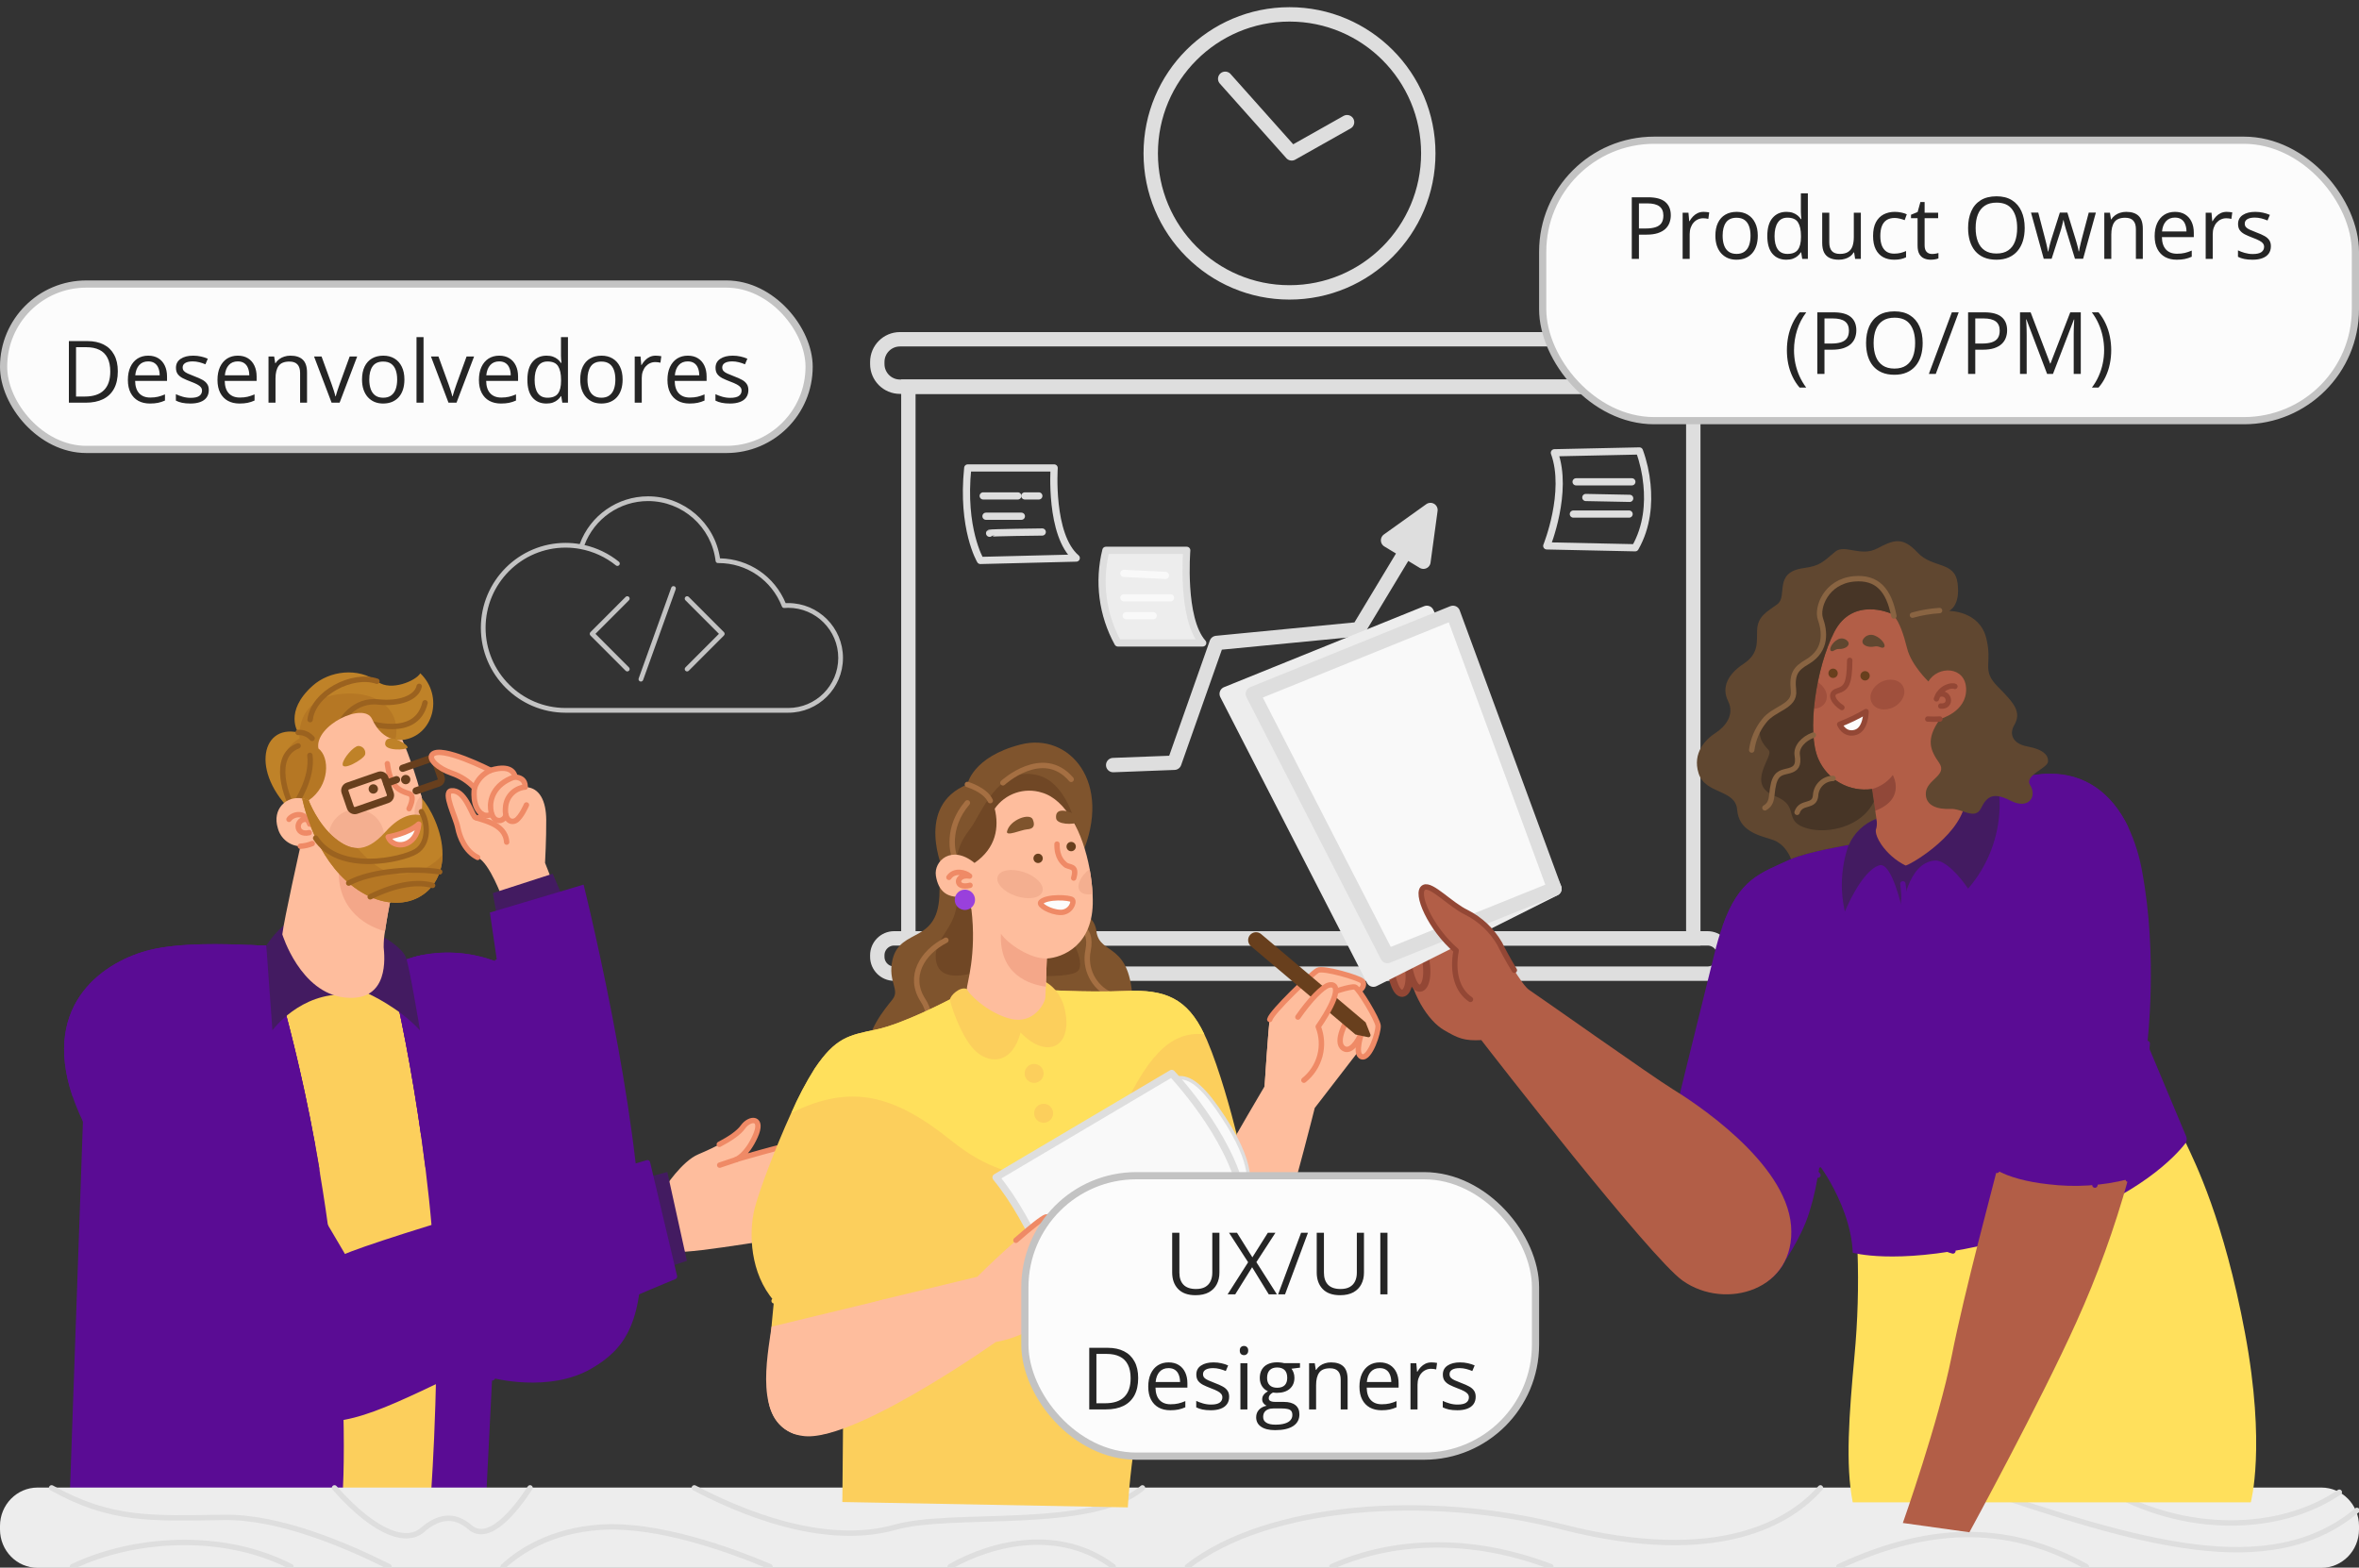<svg width="328" height="218" viewBox="0 0 328 218" fill="none" xmlns="http://www.w3.org/2000/svg">
<rect x="0" y="0" width="328" height="218" fill="#333333" stroke="none"/>
<g clip-path="url(#clip0_782_4901)">
<path d="M237.419 130.494H124.325C123.03 130.494 121.98 131.546 121.98 132.843V133.052C121.98 134.349 123.03 135.401 124.325 135.401H237.419C238.715 135.401 239.764 134.349 239.764 133.052V132.843C239.764 131.546 238.715 130.494 237.419 130.494Z" stroke="#DEDEDE" stroke-width="2" stroke-miterlimit="10"/>
<path d="M235.438 53.776H126.302V130.494H235.438V53.776Z" stroke="#DEDEDE" stroke-width="2" stroke-miterlimit="10"/>
<path d="M236.615 47.181H125.129C123.39 47.181 121.98 48.593 121.98 50.336V50.622C121.98 52.364 123.39 53.777 125.129 53.777H236.615C238.354 53.777 239.764 52.364 239.764 50.622V50.336C239.764 48.593 238.354 47.181 236.615 47.181Z" stroke="#DEDEDE" stroke-width="2" stroke-miterlimit="10"/>
<path d="M227.361 76.176L215.065 75.914C215.065 75.914 218.103 68.41 216.126 62.964L227.948 62.712C228.498 64.225 228.851 65.802 228.999 67.405C229.251 69.973 229.052 73.206 227.361 76.176Z" stroke="#DEDEDE" stroke-linecap="round" stroke-linejoin="round"/>
<path d="M219.144 67.004H226.896" stroke="#DEDEDE" stroke-linecap="round" stroke-linejoin="round"/>
<path d="M218.762 71.488H226.514" stroke="#DEDEDE" stroke-linecap="round" stroke-linejoin="round"/>
<path d="M220.496 69.183L226.596 69.304" stroke="#DEDEDE" stroke-linecap="round" stroke-linejoin="round"/>
<path d="M134.557 65.076H146.573C146.573 65.076 145.914 74.419 149.644 77.608L136.316 77.939C136.316 77.939 133.68 73.541 134.557 65.076Z" stroke="#DEDEDE" stroke-linecap="round" stroke-linejoin="round"/>
<path d="M142.493 68.965H144.441" stroke="#DEDEDE" stroke-linecap="round" stroke-linejoin="round"/>
<path d="M136.704 68.965H141.52" stroke="#DEDEDE" stroke-linecap="round" stroke-linejoin="round"/>
<path d="M137.091 71.789H142.014" stroke="#DEDEDE" stroke-linecap="round" stroke-linejoin="round"/>
<path d="M137.595 74.158C137.692 74.061 144.916 73.983 144.916 73.983" stroke="#DEDEDE" stroke-linecap="round" stroke-linejoin="round"/>
<path d="M153.767 76.53H165.008C165.008 76.53 164.223 86.029 167.227 89.412H155.434C153.274 85.483 152.679 80.881 153.767 76.53Z" fill="#EDEDED" stroke="#DEDEDE" stroke-linecap="round" stroke-linejoin="round"/>
<path d="M156.267 83.137H162.75" stroke="#F9F9F9" stroke-linecap="round" stroke-linejoin="round"/>
<path d="M156.587 85.622H160.342" stroke="#F9F9F9" stroke-linecap="round" stroke-linejoin="round"/>
<path d="M156.267 79.739L162.042 80.016" stroke="#F9F9F9" stroke-linecap="round" stroke-linejoin="round"/>
<path d="M154.78 106.396L163.283 106.071L169.16 89.413L188.922 87.501L198.389 71.789" stroke="#DEDEDE" stroke-width="2" stroke-linecap="round" stroke-linejoin="round"/>
<path d="M198.893 70.926L193.001 75.139L197.914 78.114L198.893 70.926Z" fill="#DEDEDE" stroke="#DEDEDE" stroke-width="2" stroke-linecap="round" stroke-linejoin="round"/>
<path d="M33.153 138.766L49.331 133.538L61.138 140.547L63.361 210.663H42.044L33.153 138.766Z" fill="#FCCF5C"/>
<path d="M47.616 208.377H9.69L11.531 155.957C10.976 154.809 10.491 153.629 10.077 152.423C5.659 139.318 14.835 133.538 20.949 132.077C25.135 131.082 31.162 131.266 34.66 131.417C35.721 131.46 36.55 131.499 37.025 131.499C39.835 140.605 42.099 149.871 43.807 159.248C44.056 160.571 44.286 161.878 44.495 163.169C44.498 163.181 44.498 163.192 44.495 163.203C48.958 189.729 47.616 208.377 47.616 208.377Z" fill="#5A0C94"/>
<path d="M82.276 190.293C76.361 193.763 68.429 191.613 68.429 191.613L67.548 209.149L59.796 209.635C59.796 209.635 61.046 194.074 60.561 179.187C60.382 173.931 59.859 168.135 59.147 162.374C58.962 160.918 58.773 159.486 58.57 158.054C57.291 149.022 55.615 140.426 54.142 134.543C55.528 133.747 57.031 133.174 58.594 132.844C62.119 132.144 65.77 132.467 69.117 133.776C69.457 135.926 69.936 140.29 70.416 145.163C71.385 154.996 72.388 166.912 72.388 166.912C73.42 152.206 87.606 151.414 89.228 173.664C89.325 184.158 86.791 187.652 82.276 190.293Z" fill="#5A0C94"/>
<path d="M81.985 172.867L64.481 177.022L66.375 146.114L66.782 139.498L69.122 133.775C69.122 133.775 77.523 138.716 79.33 143.9C79.838 145.695 80.183 147.533 80.362 149.39C81.467 158.199 81.985 172.867 81.985 172.867Z" fill="#5A0C94"/>
<path d="M80.362 149.395C77.77 147.773 73.89 145.682 70.421 145.167L66.375 146.114L66.782 139.498L69.122 133.775C69.122 133.775 77.523 138.716 79.33 143.9C79.838 145.697 80.184 147.536 80.362 149.395Z" fill="#9940DC"/>
<path d="M37.039 131.499C39.849 140.605 42.114 149.871 43.822 159.248C42.044 158.043 40.483 156.544 39.205 154.816C29.142 141.711 17.844 143.352 10.077 152.423C5.659 139.318 14.835 133.538 20.949 132.077C25.135 131.082 31.162 131.266 34.66 131.417C35.736 131.46 36.564 131.499 37.039 131.499Z" fill="#5A0C94"/>
<path d="M70.42 145.167C69.108 145.87 68.158 146.725 67.736 147.593C66.641 149.894 63.163 154.811 58.565 158.039C57.286 149.006 55.61 140.41 54.137 134.527C55.523 133.731 57.025 133.158 58.589 132.828C62.118 132.127 65.774 132.456 69.122 133.775C69.461 135.93 69.941 140.293 70.42 145.167Z" fill="#5A0C94"/>
<path d="M44.525 163.17C43.241 157.074 34.505 148.468 34.505 148.468L36.419 143.275L32.596 141.474L34.675 131.417C35.736 131.461 36.564 131.499 37.039 131.499C40.248 141.874 42.749 152.455 44.525 163.17Z" fill="#5A0C94"/>
<path d="M64.481 147.293C62.069 152.071 60.278 157.14 59.151 162.374C58.006 153.01 56.335 143.718 54.147 134.543C55.533 133.746 57.035 133.173 58.599 132.844L63.788 141.056L60.61 144.701L64.481 147.293Z" fill="#5A0C94"/>
<path d="M39.447 128.699C38.508 129.511 37.691 130.456 37.025 131.505L37.877 143.275C37.877 143.275 41.753 137.936 48.245 138.319L39.447 128.699Z" fill="#431B61"/>
<path d="M53.41 130.378C53.41 130.485 51.254 138.207 51.254 138.207C51.254 138.207 55.484 140.105 58.401 143.298C58.401 143.298 56.981 134.649 56.462 133.203C55.944 131.756 53.41 130.378 53.41 130.378Z" fill="#431B61"/>
<path d="M68.454 150.143C68.638 155.409 68.686 186.492 68.454 191.613" stroke="#5A0C94" stroke-width="0.75" stroke-linecap="round" stroke-linejoin="round"/>
<path d="M55.61 122.758L54.447 125.053L54.214 125.539C54.214 125.539 53.788 127.689 53.531 129.499C53.403 130.237 53.342 130.984 53.347 131.732C53.459 132.946 54.214 139.367 47.974 138.726C41.734 138.086 39.253 129.936 39.253 129.936C39.486 127.912 41.768 117.69 41.768 117.69C41.768 117.69 44.151 111.987 51.356 113.002C56.201 113.681 55.823 119.108 55.053 122.593L55.61 122.758Z" fill="#FEBD9D"/>
<path d="M55.61 122.758L54.447 125.053L54.214 125.539C54.214 125.539 53.788 127.689 53.531 129.499C50.431 128.689 46.521 125.966 47.175 120.103L55.057 122.592L55.61 122.758Z" fill="#F4A789"/>
<path d="M41.453 113.628C34.781 108.026 36.065 100.673 41.453 101.857C41.453 101.857 39.452 98.974 43.454 95.378C45.794 93.271 49.8 92.761 52.538 94.81C54.331 96.159 57.819 94.698 58.439 93.63C61.753 96.814 60.251 102.391 55.944 102.906L41.453 113.628Z" fill="#BF8228"/>
<path d="M42.151 113.429C38.435 109.546 38.275 104.556 41.642 102.687C41.642 102.687 40.959 97.091 47.495 96.499C54.587 95.858 56.792 101.193 53.87 105.158L42.151 113.429Z" fill="#B57724"/>
<path d="M46.385 103.57C46.87 99.615 49.631 97.29 52.557 97.615C55.484 97.94 57.935 97.066 58.284 95.445" stroke="#9B621F" stroke-width="0.75" stroke-linecap="round" stroke-linejoin="round"/>
<path d="M50.794 100.425C51.051 100.425 57.863 102.939 59.098 97.727" stroke="#9B621F" stroke-width="0.75" stroke-linecap="round" stroke-linejoin="round"/>
<path d="M41.182 111.687C41.182 111.575 43.498 108.289 43.091 105.042" stroke="#9B621F" stroke-width="0.75" stroke-linecap="round" stroke-linejoin="round"/>
<path d="M41.259 113.317C39.646 110.972 37.732 105.123 41.453 103.726" stroke="#9B621F" stroke-width="0.75" stroke-linecap="round" stroke-linejoin="round"/>
<path d="M41.453 101.857C41.818 101.84 42.181 101.906 42.517 102.05C42.852 102.194 43.151 102.411 43.391 102.687" stroke="#9B621F" stroke-width="0.75" stroke-linecap="round" stroke-linejoin="round"/>
<path d="M43.12 100.077C43.551 96.369 49.016 93.568 52.407 94.738" stroke="#9B621F" stroke-width="0.75" stroke-linecap="round" stroke-linejoin="round"/>
<path d="M59.345 115.409L59.137 115.817L55.61 122.758L54.447 125.054L54.21 125.539L48.197 120.428L44.321 117.118C43.494 117.386 42.644 117.578 41.782 117.691C41.056 117.669 40.355 117.412 39.787 116.958C39.218 116.503 38.812 115.877 38.629 115.172C37.8 112.483 39.84 110.643 42.02 111.031C42.329 111.081 42.629 111.174 42.911 111.308C45.881 109.274 45.872 105.28 44.273 104.086C43.696 100.907 50.595 97.528 51.724 99.98C53.309 103.43 55.944 102.892 55.944 102.892C57.013 105.385 57.887 107.957 58.56 110.585C58.599 110.74 58.638 110.9 58.672 111.046C59.048 112.473 59.274 113.935 59.345 115.409Z" fill="#FEBD9D"/>
<path d="M49.549 120.302C51.687 120.302 53.42 118.566 53.42 116.424C53.42 114.282 51.687 112.546 49.549 112.546C47.411 112.546 45.678 114.282 45.678 116.424C45.678 118.566 47.411 120.302 49.549 120.302Z" fill="#F4AF90"/>
<path d="M59.345 115.409L59.137 115.816C58.729 115.532 58.387 115.164 58.133 114.736C57.879 114.308 57.72 113.831 57.665 113.336C57.611 112.842 57.662 112.341 57.816 111.868C57.971 111.395 58.224 110.961 58.56 110.594C58.599 110.749 58.638 110.909 58.672 111.055C59.048 112.479 59.273 113.938 59.345 115.409Z" fill="#F4AF90"/>
<path d="M55.61 122.758L54.447 125.053L54.21 125.539L48.197 120.428L55.61 122.758Z" fill="#F4A789"/>
<path d="M51.903 110.366C52.262 110.366 52.553 110.075 52.553 109.716C52.553 109.357 52.262 109.065 51.903 109.065C51.545 109.065 51.254 109.357 51.254 109.716C51.254 110.075 51.545 110.366 51.903 110.366Z" fill="#683F1D"/>
<path d="M56.409 109.06C56.768 109.06 57.058 108.768 57.058 108.409C57.058 108.05 56.768 107.759 56.409 107.759C56.051 107.759 55.76 108.05 55.76 108.409C55.76 108.768 56.051 109.06 56.409 109.06Z" fill="#683F1D"/>
<path d="M53.551 103.416C53.497 104.469 56.458 104.304 56.656 103.988C56.928 103.571 53.643 101.659 53.551 103.416Z" fill="#BF8228"/>
<path d="M47.645 106.201C47.461 107.361 50.59 105.595 50.77 104.92C50.802 104.776 50.801 104.626 50.767 104.483C50.734 104.339 50.667 104.205 50.574 104.091C50.48 103.977 50.362 103.885 50.228 103.824C50.094 103.762 49.948 103.732 49.801 103.736C49.118 103.823 47.771 105.4 47.645 106.201Z" fill="#BF8228"/>
<path d="M61.53 118.874C61.526 119.445 61.461 120.015 61.336 120.573C60.13 125.81 53.827 127.596 48.163 122.514C43.381 118.228 42.02 111.04 42.02 111.04C42.018 111.03 42.018 111.02 42.02 111.011C42.328 111.06 42.629 111.154 42.911 111.287C42.911 111.287 44.132 114.573 46.589 116.573C47.674 117.461 48.686 117.932 49.689 117.942C50.949 117.942 52.194 117.238 53.565 115.709C55.988 112.972 57.819 113.219 58.492 113.374C58.687 112.613 58.751 111.823 58.681 111.04C59.684 112.19 61.569 115.496 61.53 118.874Z" fill="#BF8228"/>
<path d="M53.856 106.201C54.277 109.332 55.367 109.909 56.879 110.37C57.819 110.662 56.879 112.458 56.879 112.458" stroke="#EF8A66" stroke-width="0.75" stroke-linecap="round" stroke-linejoin="round"/>
<path d="M58.216 114.604C57.935 117.923 54.621 118.166 53.972 116.385C53.972 116.385 56.773 115.924 58.216 114.604Z" fill="#FCFCFC" stroke="#EF8A66" stroke-width="0.75" stroke-linecap="round" stroke-linejoin="round"/>
<path d="M41.763 117.68C42.331 117.651 42.889 117.524 43.415 117.307" stroke="#EF8A66" stroke-width="0.75" stroke-linecap="round" stroke-linejoin="round"/>
<path d="M40.184 113.943C40.566 113.346 42.32 112.579 43.066 114.603" stroke="#EF8A66" stroke-width="0.75" stroke-linecap="round" stroke-linejoin="round"/>
<path d="M42.727 113.948C41.041 113.71 40.944 116.283 42.998 115.793" stroke="#EF8A66" stroke-width="0.75" stroke-linecap="round" stroke-linejoin="round"/>
<path d="M52.7 107.813L48.368 109.313C48.035 109.429 47.858 109.794 47.973 110.128L48.722 112.298C48.837 112.632 49.201 112.81 49.535 112.694L53.867 111.194C54.2 111.078 54.378 110.713 54.262 110.379L53.514 108.209C53.398 107.875 53.034 107.697 52.7 107.813Z" stroke="#683F1D" stroke-linecap="round" stroke-linejoin="round"/>
<path d="M55.993 106.842L59.786 105.526C59.939 105.474 60.106 105.484 60.252 105.555C60.397 105.626 60.508 105.752 60.561 105.905L61.327 108.133C61.38 108.285 61.37 108.453 61.3 108.598C61.23 108.744 61.106 108.855 60.954 108.909L57.858 109.977" stroke="#683F1D" stroke-linecap="round" stroke-linejoin="round"/>
<path d="M61.53 118.874C61.526 119.445 61.461 120.015 61.336 120.573C60.13 125.81 53.827 127.596 48.163 122.514C43.381 118.228 42.02 111.04 42.02 111.04C42.018 111.03 42.018 111.02 42.02 111.011C42.328 111.06 42.629 111.154 42.911 111.287C42.911 111.287 44.132 114.573 46.589 116.573C47.674 117.461 48.686 117.932 49.689 117.942C52.31 120.907 54.282 121.825 56.676 121.495C58.555 121.233 60.279 120.303 61.53 118.874Z" fill="#B57724"/>
<path d="M51.472 124.718C55.227 122.869 58.178 122.573 60.149 123.131" stroke="#9B621F" stroke-width="0.75" stroke-linecap="round" stroke-linejoin="round"/>
<path d="M48.483 122.806C51.666 121.078 57.688 120.68 61.138 121.248" stroke="#9B621F" stroke-width="0.75" stroke-linecap="round" stroke-linejoin="round"/>
<path d="M43.89 116.549C47.165 121.544 55.862 119.573 57.819 118.413C59.675 117.306 59.539 114.423 58.589 112.875" stroke="#9B621F" stroke-width="0.75" stroke-linecap="round" stroke-linejoin="round"/>
<path d="M53.779 108.91L55.135 108.425" stroke="#683F1D" stroke-linecap="round" stroke-linejoin="round"/>
<path d="M60.106 104.939C59.554 105.57 60.871 106.851 62.868 107.535C64.055 107.943 65.125 108.637 65.983 109.555C65.983 109.555 65.523 112.302 67.131 113.277C67.131 113.277 66.419 114.132 65.959 113.53C65.498 112.928 64.544 109.773 62.761 109.977C61.53 110.118 63.391 113.675 63.657 115.068C63.924 116.461 64.733 118.417 66.419 119.233C68.105 120.048 69.864 124.955 69.864 124.955C69.864 124.955 76.675 122.475 76.7 122.417C76.724 122.359 75.784 119.99 75.784 119.99C75.784 119.99 75.973 116.539 75.949 113.976C75.925 111.414 75.057 109.506 73.003 109.443C73.003 109.443 73.211 108.171 71.608 108.05C71.608 108.05 71.501 106.108 68.216 107.113C68.226 107.123 61.288 103.585 60.106 104.939Z" fill="#FEBD9D"/>
<path d="M69.122 127.329C69.025 127.189 68.522 124.199 68.522 124.199L76.85 121.505L78.303 124.902L69.122 127.329Z" fill="#431B61"/>
<path d="M73.003 109.453C73.003 109.453 73.211 108.181 71.608 108.06C71.608 108.06 71.501 106.118 68.216 107.123C68.216 107.123 61.278 103.584 60.096 104.939C59.544 105.57 60.862 106.851 62.858 107.535C64.045 107.943 65.115 108.637 65.973 109.555C65.973 109.555 65.513 112.302 67.121 113.277C67.121 113.277 66.409 114.132 65.949 113.53C65.489 112.928 64.534 109.773 62.751 109.977C61.52 110.118 63.381 113.675 63.647 115.068C63.914 116.461 64.723 118.417 66.409 119.233" stroke="#EF8A66" stroke-width="0.75" stroke-linecap="round" stroke-linejoin="round"/>
<path d="M66.051 113.628C66.715 114.055 70.266 114.395 70.445 117.108" stroke="#EF8A66" stroke-width="0.75" stroke-linecap="round" stroke-linejoin="round"/>
<path d="M67.131 113.277C67.321 113.367 67.53 113.41 67.74 113.402C67.95 113.393 68.155 113.334 68.338 113.229" stroke="#EF8A66" stroke-width="0.75" stroke-linecap="round" stroke-linejoin="round"/>
<path d="M65.983 109.555C66.161 109.013 66.454 108.516 66.841 108.097C67.228 107.678 67.7 107.348 68.226 107.128" stroke="#EF8A66" stroke-width="0.75" stroke-linecap="round" stroke-linejoin="round"/>
<path d="M71.525 108.051C68.585 109.085 68.095 111.249 68.226 112.482C68.357 113.715 68.89 114.205 69.587 114.098C69.767 114.054 69.933 113.962 70.065 113.833C70.198 113.703 70.294 113.54 70.343 113.361" stroke="#EF8A66" stroke-width="0.75" stroke-linecap="round" stroke-linejoin="round"/>
<path d="M73.003 109.452C72.283 109.525 71.613 109.854 71.115 110.379C70.617 110.905 70.324 111.592 70.29 112.316C70.135 114.083 71.084 114.485 71.743 114.087C72.47 113.626 73.197 111.942 73.197 111.942" stroke="#EF8A66" stroke-width="0.75" stroke-linecap="round" stroke-linejoin="round"/>
<path d="M89.234 173.667C88.337 187.257 73.701 184.903 72.393 166.915C72.393 166.915 71.39 155 70.421 145.166C69.936 140.312 69.452 135.944 69.122 133.779L68.115 126.902L81.143 123.019C81.143 123.019 83.706 133.27 85.949 145.676C86.879 150.83 87.756 156.354 88.371 161.664C88.87 165.647 89.157 169.653 89.234 173.667Z" fill="#5A0C94"/>
<path d="M72.393 166.916C72.393 166.916 71.39 155 70.421 145.166C69.936 140.312 69.452 135.944 69.122 133.779" stroke="#5A0C94" stroke-width="0.75" stroke-linecap="round" stroke-linejoin="round"/>
<path d="M92.344 165.325C92.378 165.213 94.805 161.49 97.087 160.529C99.369 159.568 102.349 158.102 103.308 156.748C104.267 155.394 106.215 155.37 104.999 158.064C103.783 160.757 102.387 161.267 102.387 161.267C102.387 161.267 108.603 159.428 112.247 158.69C115.89 157.952 117.029 159.573 113.279 160.976C111.188 161.73 109.168 162.667 107.242 163.776C107.242 163.776 113.569 162.966 116.181 163C118.792 163.034 119.572 164.456 116.035 165.325C118.429 165.359 118.797 166.723 115.963 167.349C113.129 167.975 108.347 169.208 108.347 169.208C108.347 169.208 113.39 168.878 115.43 169.208C117.47 169.538 116.399 171.149 113.647 171.455C110.895 171.761 96.205 174.401 93.923 174.071L92.344 165.325Z" fill="#FEBD9D"/>
<path d="M100.013 159.142C101.467 158.384 102.736 157.535 103.308 156.715C104.277 155.375 106.215 155.336 104.999 158.03C103.783 160.724 102.387 161.234 102.387 161.234C102.387 161.234 108.603 159.394 112.247 158.656C115.89 157.918 117.029 159.54 113.279 160.942C111.188 161.696 109.168 162.634 107.242 163.743C107.242 163.743 113.569 162.932 116.181 162.966C118.792 163 119.572 164.422 116.035 165.291C118.429 165.325 118.797 166.689 115.963 167.315C113.128 167.941 108.347 169.208 108.347 169.208C108.347 169.208 113.39 168.878 115.43 169.208C117.469 169.538 116.399 171.15 113.647 171.455" stroke="#EF8A66" stroke-width="0.75" stroke-linecap="round" stroke-linejoin="round"/>
<path d="M88.371 164.165L92.785 162.985L95.508 175.333L91.937 176.513L88.371 164.165Z" fill="#431B61"/>
<path d="M100.067 162.03L102.387 161.253" stroke="#EF8A66" stroke-width="0.75" stroke-linecap="round" stroke-linejoin="round"/>
<path d="M107.634 166.524L116.035 165.311" stroke="#EF8A66" stroke-width="0.75" stroke-linecap="round" stroke-linejoin="round"/>
<path d="M93.768 177.507C93.768 177.507 80.784 182.9 69.829 187.797C67.136 189.006 64.568 190.18 62.339 191.234C51.065 196.597 46.278 199 38.556 196.146C33.081 194.117 27.412 185.259 20.567 172.819C17.766 167.722 14.782 162.029 11.531 155.957C9.913 149.749 20.067 145.279 27.122 146.385C27.156 146.385 29.278 146.385 31.55 148.812C34.258 151.686 47.804 174.852 47.804 174.852C52.165 172.736 90.013 161.689 90.013 161.689L93.768 177.507Z" fill="#5A0C94"/>
<path d="M69.829 187.798C67.136 189.007 64.568 190.181 62.339 191.234C51.065 196.598 46.278 199 38.556 196.146C33.081 194.118 27.412 185.26 20.566 172.819C24.137 171.975 28.367 172.465 30.096 178.285C33.41 189.448 41.24 195.02 49.258 187.856C55.517 182.275 65.924 181.124 69.829 187.798Z" fill="#5A0C94"/>
<path d="M27.131 146.396C27.131 146.396 29.273 146.396 31.56 148.822C34.268 151.701 47.814 174.867 47.814 174.867C52.175 172.746 90.023 161.704 90.023 161.704L93.778 177.522C93.778 177.522 73.623 185.89 62.349 191.249C51.075 196.607 46.293 199.014 38.57 196.156C32.068 193.758 25.281 181.735 16.628 165.519" stroke="#5A0C94" stroke-width="0.75" stroke-linecap="round" stroke-linejoin="round"/>
<path d="M42.901 179.187C42.901 179.187 44.936 175.959 47.804 174.853" stroke="#5A0C94" stroke-width="0.75" stroke-linecap="round" stroke-linejoin="round"/>
<path d="M322.772 206.867H5.228C2.341 206.867 0 209.257 0 212.204V212.694C0 215.641 2.341 218.031 5.228 218.031H322.772C325.659 218.031 328 215.641 328 212.694V212.204C328 209.257 325.659 206.867 322.772 206.867Z" fill="#EDEDED"/>
<path d="M10.078 217.866C18.479 213.837 30.95 212.949 40.45 217.866" stroke="#DEDEDE" stroke-width="0.75" stroke-linecap="round" stroke-linejoin="round"/>
<path d="M7.175 206.911C15.465 211.517 20.974 211.153 31.201 211.017C38.813 210.92 47.979 214.803 54.089 217.866" stroke="#DEDEDE" stroke-width="0.75" stroke-linecap="round" stroke-linejoin="round"/>
<path d="M46.511 206.911C52.524 213.682 56.685 214.527 58.715 212.784C60.857 210.93 63.076 210.43 65.338 212.386C67.969 214.653 71.637 210.056 73.701 206.911" stroke="#DEDEDE" stroke-width="0.75" stroke-linecap="round" stroke-linejoin="round"/>
<path d="M69.956 217.866C72.378 215.618 76.738 212.842 83.458 212.386C91.452 211.847 101.617 215.555 107.063 217.866" stroke="#DEDEDE" stroke-width="0.75" stroke-linecap="round" stroke-linejoin="round"/>
<path d="M96.539 206.911C105.919 211.838 116.171 214.726 124.451 212.386C132.537 210.11 151.839 212.939 158.85 206.911" stroke="#DEDEDE" stroke-width="0.75" stroke-linecap="round" stroke-linejoin="round"/>
<path d="M132.116 217.866C138.123 214.434 147.484 212.342 154.78 217.866" stroke="#DEDEDE" stroke-width="0.75" stroke-linecap="round" stroke-linejoin="round"/>
<path d="M165.109 217.866C176.253 209.163 198.573 207.576 217.192 212.333C239.222 217.963 249.11 211.469 253.117 206.911" stroke="#DEDEDE" stroke-width="0.75" stroke-linecap="round" stroke-linejoin="round"/>
<path d="M185.182 217.865C193.268 214.22 204.159 213.473 215.632 217.865" stroke="#DEDEDE" stroke-width="0.75" stroke-linecap="round" stroke-linejoin="round"/>
<path d="M255.685 217.866C269.222 211.556 280.06 212.279 290.084 217.866" stroke="#DEDEDE" stroke-width="0.75" stroke-linecap="round" stroke-linejoin="round"/>
<path d="M274.779 206.911C297.089 214.415 315.553 220.23 327.714 210.042" stroke="#DEDEDE" stroke-width="0.75" stroke-linecap="round" stroke-linejoin="round"/>
<path d="M292.579 206.911C303.902 213.57 317.128 213.07 325.263 207.513" stroke="#DEDEDE" stroke-width="0.75" stroke-linecap="round" stroke-linejoin="round"/>
<path d="M109.599 83.868C109.486 83.868 109.368 83.871 109.241 83.877C107.689 80.147 104.147 77.728 100.113 77.646C99.375 72.709 95.123 69.022 90.106 69.022C85.85 69.022 82.068 71.678 80.607 75.661C80.514 75.645 80.421 75.633 80.328 75.62C80.263 75.611 80.197 75.6 80.132 75.591C80.06 75.582 79.987 75.576 79.915 75.568C79.822 75.558 79.728 75.546 79.634 75.538C79.566 75.532 79.497 75.53 79.429 75.525C79.333 75.519 79.237 75.511 79.141 75.507C78.976 75.5 78.811 75.496 78.647 75.496C72.148 75.496 66.86 80.794 66.86 87.305C66.86 93.817 72.147 99.114 78.647 99.114H109.599C113.795 99.114 117.209 95.695 117.209 91.491C117.209 87.287 113.795 83.868 109.599 83.868ZM109.599 98.456H78.647C72.51 98.456 67.517 93.454 67.517 87.305C67.517 81.157 72.51 76.154 78.647 76.154C78.816 76.154 78.984 76.159 79.154 76.167C79.2 76.169 79.246 76.173 79.292 76.176C79.415 76.183 79.538 76.191 79.661 76.203C79.718 76.208 79.774 76.215 79.831 76.221C79.941 76.233 80.051 76.245 80.16 76.26C80.23 76.27 80.299 76.281 80.368 76.292C80.459 76.306 80.551 76.321 80.642 76.338C82.464 76.671 84.191 77.456 85.641 78.63C85.702 78.679 85.775 78.703 85.847 78.703C85.943 78.703 86.038 78.661 86.103 78.581C86.217 78.44 86.195 78.232 86.054 78.118C84.654 76.984 83.009 76.194 81.266 75.795C82.658 72.124 86.161 69.68 90.106 69.68C94.889 69.68 98.928 73.263 99.5 78.014C99.52 78.179 99.66 78.304 99.826 78.304H99.829L99.9 78.302C103.829 78.302 107.291 80.672 108.719 84.341C108.772 84.476 108.902 84.56 109.051 84.55C109.255 84.534 109.435 84.526 109.599 84.526C113.433 84.526 116.552 87.65 116.552 91.491C116.552 95.332 113.433 98.456 109.599 98.456Z" fill="#C3C3C3"/>
<path d="M95.767 83.01C95.638 82.882 95.43 82.882 95.302 83.01C95.174 83.139 95.174 83.347 95.302 83.476L99.962 88.144L95.302 92.812C95.174 92.94 95.174 93.149 95.302 93.277C95.366 93.342 95.45 93.374 95.534 93.374C95.618 93.374 95.703 93.342 95.767 93.277L100.658 88.376C100.787 88.248 100.787 88.04 100.658 87.911L95.767 83.01Z" fill="#C3C3C3"/>
<path d="M87.452 83.01C87.324 82.882 87.116 82.882 86.988 83.01L82.096 87.911C82.034 87.973 81.999 88.056 81.999 88.144C81.999 88.231 82.034 88.315 82.096 88.377L86.988 93.277C87.052 93.342 87.136 93.374 87.22 93.374C87.304 93.374 87.388 93.342 87.452 93.277C87.581 93.149 87.581 92.941 87.452 92.812L82.793 88.144L87.452 83.476C87.581 83.347 87.581 83.139 87.452 83.01Z" fill="#C3C3C3"/>
<path d="M93.753 81.526C93.581 81.465 93.394 81.554 93.333 81.725L88.803 94.34C88.742 94.512 88.83 94.7 89.001 94.762C89.038 94.775 89.075 94.781 89.112 94.781C89.247 94.781 89.373 94.697 89.421 94.563L93.951 81.948C94.013 81.776 93.924 81.588 93.753 81.526Z" fill="#C3C3C3"/>
<path d="M120.377 146.986C120.488 143.268 122.983 140.38 124.088 138.992C125.193 137.604 123.405 136.541 124.088 133.497C125.144 128.838 130.629 131.459 130.629 123.955C130.629 121.625 131.181 121.125 131.181 121.125C131.181 121.125 127.082 112.088 134.505 109.088C134.505 109.088 135.168 105.254 141.927 103.531C148.686 101.808 154.78 108.802 150.406 118.902L150.071 126.896C150.705 127.017 151.282 127.343 151.713 127.825C152.144 128.306 152.405 128.916 152.455 129.561C152.939 132.959 157.271 130.838 157.494 139.603L120.377 146.986Z" fill="#7F542D"/>
<path d="M136.094 135.098C132.736 136.142 130.1 135.953 130.1 132.948C130.1 130.123 133.584 128.619 133.007 124.032C132.431 119.445 133.322 117.266 134.863 115.295C136.404 113.325 138.627 106.559 144.102 107.758C149.577 108.956 150.401 118.921 150.401 118.921L147.494 128.167C147.494 128.167 151.035 133.094 149.994 134.885C148.952 136.676 136.094 135.098 136.094 135.098Z" fill="#704725"/>
<path d="M149.223 128.566C149.223 128.566 151.995 128.61 151.287 132.178C151.035 133.397 151.2 134.666 151.755 135.779C152.311 136.893 153.225 137.787 154.349 138.317" stroke="#A56F42" stroke-width="0.75" stroke-linecap="round" stroke-linejoin="round"/>
<path d="M134.505 111.646C131.428 115.257 132.62 118.863 132.62 118.863" stroke="#A56F42" stroke-width="0.75" stroke-linecap="round" stroke-linejoin="round"/>
<path d="M131.52 130.755C128.182 132.468 126.234 135.817 128.313 139.069C128.738 139.703 129.018 140.424 129.134 141.179C129.249 141.934 129.197 142.705 128.981 143.438" stroke="#A56F42" stroke-width="0.75" stroke-linecap="round" stroke-linejoin="round"/>
<path d="M134.505 109.089C134.505 109.089 136.976 109.807 137.688 111.341" stroke="#A56F42" stroke-width="0.75" stroke-linecap="round" stroke-linejoin="round"/>
<path d="M139.446 108.865C139.446 108.865 144.974 103.769 148.937 108.38" stroke="#A56F42" stroke-width="0.75" stroke-linecap="round" stroke-linejoin="round"/>
<path d="M151.941 125.125C152.062 131.546 147.668 133.172 145.551 133.298C140.706 133.473 136.205 127.959 134.703 125.887C134.65 125.455 134.592 125.013 134.519 124.566C131.636 125.183 130.454 123.834 130.129 121.795C129.805 119.756 132.285 117.393 135.502 120.004C138.516 117.922 138.937 115.029 138.308 112.461C139.019 111.436 140.039 110.666 141.218 110.264C142.398 109.861 143.675 109.847 144.863 110.224C148.23 111.195 150.58 115.825 151.505 120.849C151.717 121.995 151.854 123.154 151.917 124.319C151.927 124.591 151.936 124.858 151.941 125.125Z" fill="#FEBD9D"/>
<path d="M146.845 113.796C146.946 114.65 149.146 114.767 150.134 114.282C151.123 113.796 146.554 111.36 146.845 113.796Z" fill="#7F542D"/>
<path d="M140.018 115.626C139.848 116.383 142.009 115.388 142.799 115.335C143.589 115.281 144 114.932 143.603 113.961C143.206 112.99 140.396 113.995 140.018 115.626Z" fill="#7F542D"/>
<path d="M144.34 120.019C144.698 120.019 144.989 119.727 144.989 119.368C144.989 119.009 144.698 118.718 144.34 118.718C143.981 118.718 143.691 119.009 143.691 119.368C143.691 119.727 143.981 120.019 144.34 120.019Z" fill="#683F1D"/>
<path d="M148.937 118.378C149.296 118.378 149.587 118.087 149.587 117.728C149.587 117.368 149.296 117.077 148.937 117.077C148.579 117.077 148.288 117.368 148.288 117.728C148.288 118.087 148.579 118.378 148.937 118.378Z" fill="#683F1D"/>
<path d="M146.971 117.384C146.927 119.325 147.862 119.995 148.085 120.213C148.618 120.733 149.844 120.213 149.286 122.106" stroke="#EF8A66" stroke-width="0.75" stroke-linecap="round" stroke-linejoin="round"/>
<path d="M144.727 125.459C145.565 124.619 148.753 124.794 149.087 125.129C149.422 125.464 148.84 126.905 147.455 126.886C146.069 126.867 144.335 125.852 144.727 125.459Z" fill="#FCFCFC" stroke="#EF8A66" stroke-width="0.75" stroke-linecap="round" stroke-linejoin="round"/>
<path d="M131.942 122.009C132.678 120.932 134.199 121.291 134.815 121.83C132.843 121.5 132.663 123.703 134.873 123.116" stroke="#EF8A66" stroke-width="0.75" stroke-linecap="round" stroke-linejoin="round"/>
<path d="M144.935 123.994C144.63 124.911 142.997 125.183 141.268 124.605C139.538 124.028 138.409 122.814 138.719 121.897C139.03 120.979 140.657 120.708 142.387 121.29C144.117 121.873 145.246 123.096 144.935 123.994Z" fill="#F4AF90"/>
<path d="M151.912 124.319C151.103 124.469 150.429 124.319 150.119 123.872C149.635 123.14 150.236 121.844 151.5 120.849C151.712 121.995 151.849 123.155 151.912 124.319Z" fill="#F4AF90"/>
<path d="M132.751 125.129C132.751 125.409 132.833 125.682 132.988 125.914C133.143 126.146 133.363 126.327 133.621 126.434C133.879 126.541 134.162 126.569 134.436 126.515C134.709 126.46 134.96 126.325 135.157 126.128C135.355 125.93 135.489 125.679 135.543 125.405C135.598 125.131 135.57 124.847 135.463 124.589C135.356 124.331 135.176 124.11 134.944 123.955C134.712 123.8 134.439 123.717 134.16 123.717C133.975 123.717 133.792 123.753 133.621 123.824C133.45 123.895 133.294 123.999 133.164 124.13C133.033 124.262 132.929 124.417 132.858 124.589C132.787 124.76 132.751 124.944 132.751 125.129Z" fill="#9940DC"/>
<path d="M189.697 145.142L182.803 154.082C182.803 154.082 173.598 191.237 168.942 194.368C167.475 195.337 165.794 195.932 164.045 196.101C162.296 196.27 160.533 196.009 158.908 195.339C158.908 195.314 158.908 195.295 158.908 195.271C158.908 195.246 154.795 191.8 155.58 186.694C155.652 186.209 164.867 170.269 168.816 163.241C171.97 157.582 175.807 151.107 175.807 151.107L189.697 145.142Z" fill="#FEBD9D"/>
<path d="M175.827 151.112C175.827 151.112 176.365 142.72 176.554 141.773C176.742 140.827 182.401 135.376 183.206 134.944C184.01 134.512 189.019 135.997 189.431 136.458C189.843 136.92 189.378 137.997 188.031 137.915C186.684 137.832 187.842 141.099 187.842 141.099C187.842 141.099 190.018 143.409 189.698 145.142C189.698 145.142 181.243 153.675 181.132 153.645C181.021 153.616 175.827 151.112 175.827 151.112Z" fill="#FEBD9D"/>
<path d="M175.827 151.112C175.827 151.112 176.365 142.72 176.554 141.773C176.742 140.827 182.401 135.376 183.206 134.944C184.01 134.512 189.019 135.997 189.431 136.458C189.843 136.92 189.378 137.997 188.031 137.915C186.684 137.832 187.842 141.099 187.842 141.099C187.842 141.099 190.018 143.409 189.698 145.142C189.698 145.142 181.243 153.675 181.132 153.645C181.021 153.616 175.827 151.112 175.827 151.112Z" fill="#FEBD9D"/>
<path d="M176.553 141.773C176.742 140.802 182.401 135.376 183.206 134.944C184.01 134.512 189.019 135.997 189.431 136.458C189.843 136.92 189.378 137.997 188.031 137.915" stroke="#EF8A66" stroke-width="0.75" stroke-linecap="round" stroke-linejoin="round"/>
<path d="M184.635 138.317C184.717 138.133 187.866 137.079 188.404 137.269C188.942 137.458 191.529 141.773 191.611 142.637C191.694 143.501 190.468 147.292 189.349 146.957C188.229 146.622 189.392 143.404 189.392 143.404L184.635 138.317Z" fill="#FEBD9D" stroke="#EF8A66" stroke-width="0.75" stroke-linecap="round" stroke-linejoin="round"/>
<path d="M186.815 145.792C187.731 146.399 188.792 145.006 189.393 143.404L187.358 141.749C187.358 141.749 185.468 144.904 186.815 145.792Z" fill="#FEBD9D" stroke="#EF8A66" stroke-width="0.75" stroke-linecap="round" stroke-linejoin="round"/>
<path d="M189.882 142.181L190.541 143.846C190.56 143.894 190.567 143.947 190.559 143.998C190.551 144.05 190.529 144.098 190.495 144.138C190.462 144.178 190.418 144.208 190.369 144.225C190.32 144.242 190.267 144.245 190.216 144.234L188.467 143.865L173.932 131.576C173.822 131.483 173.731 131.369 173.665 131.241C173.599 131.113 173.558 130.973 173.546 130.829C173.534 130.685 173.55 130.54 173.594 130.403C173.638 130.265 173.708 130.138 173.802 130.028C173.99 129.806 174.258 129.667 174.547 129.643C174.837 129.618 175.124 129.709 175.347 129.896L189.882 142.181Z" fill="#683F1D"/>
<path d="M180.463 141.438C182.101 139.07 183.898 137.206 184.77 136.992C186.088 136.672 186.388 138.24 183.288 142.773C183.795 144.064 183.876 145.484 183.517 146.825C183.159 148.165 182.38 149.355 181.296 150.219" fill="#FEBD9D"/>
<path d="M180.463 141.438C182.101 139.07 183.898 137.206 184.77 136.992C186.088 136.672 186.388 138.24 183.288 142.773C183.795 144.064 183.876 145.484 183.517 146.825C183.159 148.165 182.38 149.355 181.296 150.219" stroke="#EF8A66" stroke-width="0.75" stroke-linecap="round" stroke-linejoin="round"/>
<path d="M167.179 169.206C167.077 169.691 166.34 171.041 166.21 171.511C164.063 180.666 160.468 189.519 158.908 195.256C158.467 196.92 158.112 198.607 157.847 200.308C157.062 205.104 156.815 209.623 156.815 209.623L121.409 208.958L117.121 208.88L117.286 190.737L117.325 186.922C117.325 186.922 107.204 186.223 107.126 186.437C107.049 186.65 107.611 180.894 107.611 180.894C104.292 177.084 104.088 171.497 104.907 168.133C105.459 165.881 107.712 159.814 110.023 154.756C110.947 152.624 112.03 150.565 113.265 148.597C116.171 144.287 117.974 143.962 121.787 143.176C125.6 142.389 132.072 138.977 132.072 138.977L144.379 137.604C144.379 137.604 150.813 138.05 156.544 137.807C161.995 137.574 165.057 138.807 167.45 143.836C167.581 144.098 167.702 144.374 167.828 144.661C169.596 148.791 171.185 154.689 171.956 157.737C169.514 163.648 167.179 169.206 167.179 169.206Z" fill="#FCCF5C"/>
<path d="M167.455 143.836C162.43 143.287 159.291 147.466 155.604 155.378C151.2 164.799 141.593 166.1 132.392 158.712C124.291 152.199 118.342 150.665 110.047 154.761C110.971 152.629 112.054 150.57 113.289 148.602C116.196 144.292 117.998 143.967 121.811 143.18C125.624 142.394 132.097 138.982 132.097 138.982L144.378 137.604C144.378 137.604 150.812 138.05 156.544 137.807C161.999 137.574 165.061 138.807 167.455 143.836Z" fill="#FFE05C"/>
<path d="M122.441 184.345L125.73 163.304C126.646 164.711 129.17 166.667 128.356 170.643C126.283 180.68 133.201 172.73 135.9 177.559C137.019 179.568 127.562 182.854 122.441 184.345Z" fill="#FCCF5C"/>
<path d="M134.442 137.536C133.473 137.119 132.097 138.483 132.097 138.992C132.097 139.502 133.492 143.846 135.353 145.875C137.213 147.904 140.614 148.35 141.903 143.584C145.338 147.166 148.686 145.817 148.235 141.453C147.785 137.09 144.674 136.245 144.674 136.245L134.442 137.536Z" fill="#FCCF5C"/>
<path d="M122.145 186.233L122.441 184.345L125.731 163.304L126.762 156.732" stroke="#FCCF5C" stroke-width="0.75" stroke-linecap="round" stroke-linejoin="round"/>
<path d="M107.635 180.902C112.665 179.292 117.977 178.758 123.226 179.335" stroke="#FCCF5C" stroke-width="0.75" stroke-linecap="round" stroke-linejoin="round"/>
<path d="M143.787 150.597C144.515 150.597 145.105 150.006 145.105 149.277C145.105 148.548 144.515 147.957 143.787 147.957C143.06 147.957 142.47 148.548 142.47 149.277C142.47 150.006 143.06 150.597 143.787 150.597Z" fill="#FCCF5C"/>
<path d="M145.11 156.136C145.838 156.136 146.428 155.544 146.428 154.815C146.428 154.086 145.838 153.495 145.11 153.495C144.382 153.495 143.792 154.086 143.792 154.815C143.792 155.544 144.382 156.136 145.11 156.136Z" fill="#FCCF5C"/>
<path d="M110.518 199.43H110.493C104.927 197.512 106.642 188.96 107.286 184.49L113.502 182.985L123.017 180.685C123.017 180.685 124.65 201.682 110.518 199.43Z" fill="#FEBD9D"/>
<path d="M145.551 133.289C145.551 133.41 145.474 135.619 145.411 137.206C145.386 137.905 145.357 138.487 145.348 138.706C145.309 139.438 143.758 142.496 140.503 141.681C137.247 140.865 134.519 138.055 134.442 137.521C134.364 136.987 135.847 132.799 135.057 126.358C137.891 123.038 146.2 125.13 145.551 133.289Z" fill="#FEBD9D"/>
<path d="M145.551 133.289C145.551 133.289 145.474 135.58 145.411 137.211C143.167 136.905 138.914 135.575 139.17 129.843C140.105 131.26 143.327 133.401 145.551 133.289Z" fill="#F4A789"/>
<path d="M172.701 166.435C172.665 166.433 172.629 166.423 172.597 166.405C172.565 166.388 172.538 166.363 172.517 166.333L161.718 150.966C161.696 150.939 161.681 150.908 161.675 150.874C161.668 150.84 161.669 150.805 161.679 150.772C161.686 150.739 161.701 150.709 161.721 150.682C161.741 150.655 161.766 150.633 161.795 150.617C162.476 150.18 163.256 149.924 164.063 149.874C165.817 149.874 167.595 151.51 170.206 155.524C175.051 162.96 173.486 165.717 172.895 166.357C172.872 166.381 172.844 166.401 172.813 166.414C172.782 166.427 172.749 166.435 172.716 166.435H172.701Z" fill="#F9F9F9"/>
<path d="M164.063 150.116C165.594 150.116 167.261 151.441 170.003 155.659C174.029 161.843 173.753 165.032 172.716 166.192L161.912 150.825C162.557 150.409 163.297 150.165 164.063 150.116ZM164.063 149.631C163.216 149.68 162.395 149.945 161.679 150.403C161.62 150.436 161.568 150.481 161.527 150.535C161.486 150.589 161.457 150.652 161.442 150.718C161.427 150.785 161.426 150.854 161.439 150.921C161.453 150.987 161.48 151.051 161.519 151.106L172.319 166.473C172.361 166.533 172.416 166.582 172.479 166.617C172.543 166.653 172.614 166.673 172.687 166.677H172.716C172.783 166.677 172.85 166.663 172.912 166.635C172.974 166.607 173.029 166.567 173.074 166.517C173.695 165.823 175.337 162.974 170.41 155.392C167.745 151.301 165.909 149.631 164.063 149.631Z" fill="#DEDEDE"/>
<path d="M177.139 169.26C177.093 169.258 177.048 169.245 177.009 169.221L172.585 166.401C172.553 166.38 172.527 166.352 172.508 166.319C172.488 166.286 172.477 166.25 172.474 166.212C172.472 166.175 172.477 166.138 172.491 166.104C172.504 166.069 172.525 166.038 172.551 166.013C173.031 165.579 173.654 165.34 174.3 165.343C174.793 165.361 175.276 165.481 175.72 165.696C176.163 165.91 176.558 166.215 176.878 166.59C178.103 167.954 177.362 169.138 177.362 169.148C177.338 169.185 177.305 169.214 177.266 169.234C177.227 169.254 177.183 169.263 177.139 169.26Z" fill="#F9F9F9"/>
<path d="M174.3 165.585C174.759 165.603 175.209 165.717 175.622 165.918C176.035 166.119 176.401 166.404 176.698 166.755C177.813 167.992 177.139 169.017 177.139 169.017L172.716 166.192C173.149 165.797 173.715 165.581 174.3 165.585ZM174.3 165.1C173.595 165.095 172.913 165.357 172.391 165.833C172.336 165.883 172.292 165.945 172.264 166.015C172.236 166.084 172.225 166.159 172.231 166.234C172.237 166.309 172.261 166.381 172.299 166.445C172.338 166.51 172.391 166.564 172.454 166.604L176.878 169.424C176.985 169.494 177.116 169.518 177.241 169.492C177.366 169.466 177.476 169.391 177.546 169.284C177.58 169.23 178.409 167.929 177.062 166.43C176.72 166.028 176.298 165.703 175.823 165.474C175.349 165.245 174.832 165.117 174.305 165.1H174.3Z" fill="#DEDEDE"/>
<path d="M138.487 163.732L162.92 149.277C162.92 149.277 171.045 157.81 172.716 166.192L146.801 179.671C146.801 179.671 143.923 170.396 138.487 163.732Z" fill="#F9F9F9" stroke="#DEDEDE" stroke-linecap="round" stroke-linejoin="round"/>
<path d="M148.012 179.035L154.267 180.904L177.14 169.017C175.925 167.719 174.404 166.747 172.716 166.192L148.012 179.035Z" fill="#DEDEDE" stroke="#DEDEDE" stroke-miterlimit="10"/>
<path d="M159.514 171.283C159.281 172.385 157.062 172.643 155.701 172.555C154.339 172.468 149.814 172.73 149.814 172.73C149.814 172.73 152.324 174.089 152.585 174.346C153.404 175.557 154.038 176.884 154.465 178.283C155.124 180.307 154.635 181.52 153.981 181.374C153.327 181.229 153.089 180.166 153.089 180.166C152.857 181.52 152.019 180.394 152.019 180.394C152.019 180.826 149.94 184.529 149.112 183.791C148.283 183.054 149.451 181.166 149.451 181.166H148.593C147.01 182.465 145.343 183.658 143.603 184.738C142.01 185.665 140.267 186.304 138.453 186.626C138.453 186.626 134.446 189.47 129.398 192.499C123.162 196.256 115.348 200.309 111.549 199.678C110.563 199.551 109.633 199.15 108.862 198.522C108.092 197.893 107.512 197.061 107.189 196.12C107.179 196.09 107.168 196.061 107.155 196.032C107.131 195.965 107.092 195.858 107.048 195.717C106.481 193.776 105.193 185.408 123.007 180.671L123.119 180.641L135.89 177.55C138.55 174.832 144.465 169.541 145.444 169.25C146.423 168.959 159.746 170.177 159.514 171.283Z" fill="#FEBD9D"/>
<path d="M149.431 181.151C149.431 181.151 148.254 183.025 149.092 183.777C149.93 184.529 151.999 180.826 151.999 180.379C151.999 180.379 152.837 181.505 153.07 180.146C153.07 180.146 153.298 181.219 153.961 181.365C154.625 181.51 155.119 180.292 154.446 178.268C154.021 176.87 153.387 175.544 152.566 174.337C152.309 174.074 149.795 172.715 149.795 172.715C149.795 172.715 154.325 172.453 155.686 172.541C157.047 172.628 159.266 172.371 159.494 171.269C159.722 170.167 146.389 168.954 145.41 169.245C144.926 169.391 143.191 170.784 141.258 172.482" stroke="#EF8A66" stroke-width="0.75" stroke-linecap="round" stroke-linejoin="round"/>
<path d="M149.814 172.73L147.547 171.832" stroke="#EF8A66" stroke-width="0.75" stroke-linecap="round" stroke-linejoin="round"/>
<path d="M148.138 174.852C148.138 174.852 151.762 176.414 152.014 176.944C152.266 177.473 153.007 179.079 153.08 180.162" stroke="#EF8A66" stroke-width="0.75" stroke-linecap="round" stroke-linejoin="round"/>
<path d="M148.545 177.506C148.545 177.506 151.238 179.171 151.558 179.491C151.779 179.751 151.933 180.061 152.009 180.394" stroke="#EF8A66" stroke-width="0.75" stroke-linecap="round" stroke-linejoin="round"/>
<path d="M258.272 173.978C258.445 178.836 258.304 183.7 257.851 188.539C257.105 196.742 256.567 203.654 257.609 208.925H312.952C312.952 208.925 315.093 201.159 312.153 185.399C309.212 169.639 305.2 161.659 303.916 158.927L258.272 173.978Z" fill="#FFE05C"/>
<path d="M303.848 159.013C302.584 160.644 297.482 166.337 285.006 170.555L284.425 170.749C281.459 171.732 278.445 172.563 275.394 173.239C263.364 175.889 257.613 174.21 257.613 174.21C257.453 170.385 255.806 166.755 254.517 164.464C254.049 163.625 253.531 162.815 252.967 162.037C252.703 164.248 252.238 166.43 251.577 168.555C250.351 172.487 247.798 175.763 247.928 175.894C241.47 185.708 229.721 170.264 232.565 156.203C232.565 156.203 235.831 142.841 238.379 132.619C238.738 131.163 239.106 129.925 239.489 128.838C241.834 122.193 244.711 121.475 249.028 119.489C251.397 118.465 257.047 117.519 257.047 117.519C257.414 116.689 257.942 115.94 258.601 115.317C259.26 114.694 260.036 114.208 260.884 113.888L260.743 112.917C261.543 112.816 262.381 112.704 263.243 112.578L264.74 112.354L264.915 112.325L265.637 112.214C266.513 112.073 267.41 111.918 268.301 111.753L269.139 111.597L269.769 111.471C272.958 110.892 276.088 110.023 279.12 108.874C279.512 108.714 279.905 108.569 280.288 108.442L280.636 108.326L280.898 108.248L281.329 108.127C281.475 108.083 281.62 108.049 281.765 108.015L281.988 107.962L282.473 107.865L282.637 107.831L283.122 107.753L283.335 107.724H283.417C283.582 107.698 283.744 107.679 283.902 107.666L284.42 107.627H284.566H285.137C289.696 107.627 293.553 110.093 295.932 115.068C296.829 117.007 297.471 119.054 297.841 121.159C300.064 133.017 298.562 145.136 298.562 145.136L303.974 158.042C304.041 158.201 304.064 158.374 304.042 158.545C304.02 158.715 303.953 158.877 303.848 159.013Z" fill="#5A0C94"/>
<path d="M295.922 115.034C286.678 114.005 278.054 121.092 274.164 128.625C269.125 138.381 256.974 139.157 252.768 134.692C249.939 131.683 245.244 127.698 239.493 128.814C241.838 122.169 244.716 121.451 249.033 119.466C251.359 118.461 256.838 117.524 257.046 117.5C257.414 116.67 257.942 115.922 258.601 115.298C259.259 114.675 260.036 114.189 260.884 113.87L260.743 112.899C261.543 112.797 262.381 112.685 263.243 112.559L264.74 112.336L264.915 112.307L265.637 112.195C266.513 112.054 267.41 111.899 268.301 111.734L269.139 111.579L269.769 111.452C272.519 110.935 275.229 110.225 277.88 109.327C278.311 109.176 278.723 109.016 279.12 108.841C279.517 108.666 279.905 108.535 280.287 108.409L280.636 108.293L280.898 108.215L281.329 108.094C281.474 108.05 281.62 108.016 281.765 107.982L281.988 107.929L282.473 107.832L282.637 107.798L283.122 107.72L283.335 107.691H283.417C283.582 107.665 283.744 107.646 283.902 107.633L284.42 107.594H284.566H285.137C289.687 107.594 293.543 110.059 295.922 115.034Z" fill="#5A0C94"/>
<path d="M252.967 162.008C252.909 162.494 252.846 162.979 252.769 163.416C252.531 163.149 245.177 154.791 235.952 154.116C237.677 153.078 240.109 151.903 241.8 152.306C244.707 152.995 241.315 139.201 247.425 135.4C246.669 138.546 245.39 143.54 245.676 147.908C246.121 154.475 250.094 158.358 252.967 162.008Z" fill="#5A0C94"/>
<path d="M285.365 167.94C285.315 168.812 285.195 169.679 285.006 170.531L284.425 170.726C281.459 171.708 278.444 172.539 275.394 173.216L275.031 172.905C268.65 167.309 275.031 163.411 273.412 154.082C271.586 143.559 274.551 137.657 276.707 134.905C276.094 140.231 275.771 145.586 275.738 150.947C275.835 159.009 276.441 161.931 277.676 162.751C279.284 163.673 281.852 164.377 284.774 164.692L285.365 167.94Z" fill="#5A0C94"/>
<path d="M278.03 112.36C277.904 116.495 276.355 120.46 273.645 123.581C272.516 121.868 270.414 119.538 268.999 119.669C265.123 120.024 264.508 126.542 264.508 126.542C264.508 126.542 263.054 119.747 261.281 120.339C258.771 121.169 256.514 126.77 256.514 126.77C255.81 123.686 255.994 120.464 257.047 117.48C257.414 116.65 257.942 115.902 258.601 115.278C259.26 114.655 260.036 114.169 260.884 113.85L260.743 112.879C261.543 112.777 262.381 112.665 263.243 112.539L264.74 112.316L264.915 112.287L265.637 112.175C266.514 112.034 267.41 111.879 268.301 111.714L269.139 111.559L269.769 111.433C272.519 110.915 275.229 110.205 277.88 109.307C277.995 110.32 278.045 111.34 278.03 112.36Z" fill="#431B61"/>
<path d="M295.903 163.989C294.017 170.8 291.605 177.453 288.689 183.889C283.756 194.863 273.829 213.089 273.829 213.089L264.575 211.793C264.575 211.793 269.575 197.644 271.358 188.626C272.279 183.957 273.737 177.987 275.026 172.895C276.232 168.153 277.293 164.158 277.647 162.741C279.255 163.663 281.823 164.367 284.745 164.683C288.475 165.15 292.259 164.914 295.903 163.989Z" fill="#B25E47"/>
<path d="M295.903 163.989C297.356 162.455 298.553 145.104 298.553 145.104" stroke="#5A0C94" stroke-width="0.75" stroke-linecap="round" stroke-linejoin="round"/>
<path d="M278.65 122.125C278.65 122.125 278.166 125.945 277.652 128.114C277.434 128.993 277.066 131.585 276.683 134.91C276.07 140.235 275.747 145.59 275.714 150.951C275.811 159.013 276.417 161.935 277.652 162.755" stroke="#5A0C94" stroke-width="0.75" stroke-linecap="round" stroke-linejoin="round"/>
<path d="M275.917 156.319C280.566 158.568 285.81 159.267 290.883 158.314" stroke="#5A0C94" stroke-width="0.75" stroke-linecap="round" stroke-linejoin="round"/>
<path d="M291.281 164.804C291.407 161.465 292.531 155.097 294.357 152.772C296.382 150.195 297.942 152.248 297.942 152.248" stroke="#5A0C94" stroke-width="0.75" stroke-linecap="round" stroke-linejoin="round"/>
<path d="M294.43 156.145C294.429 156.356 294.49 156.562 294.606 156.737C294.723 156.913 294.888 157.05 295.082 157.131C295.277 157.212 295.49 157.234 295.697 157.193C295.903 157.152 296.092 157.05 296.241 156.901C296.39 156.753 296.491 156.563 296.532 156.356C296.572 156.149 296.551 155.935 296.47 155.741C296.389 155.546 296.252 155.38 296.077 155.264C295.902 155.148 295.696 155.086 295.486 155.087C295.206 155.088 294.938 155.2 294.74 155.398C294.543 155.596 294.431 155.865 294.43 156.145Z" fill="#5A0C94"/>
<path d="M264.58 122.917C264.89 125.125 264.774 125.781 263.936 128.703C263.098 131.625 261 141.012 262.536 147.681C264.173 154.801 268.107 163.212 267.986 165.639C267.865 168.066 267.061 172.774 271.538 173.963" stroke="#5A0C94" stroke-width="0.75" stroke-linecap="round" stroke-linejoin="round"/>
<path d="M252.768 163.421C252.531 163.154 245.176 154.796 235.952 154.121C235.743 154.121 235.54 154.092 235.336 154.087" stroke="#5A0C94" stroke-width="0.75" stroke-linecap="round" stroke-linejoin="round"/>
<path d="M247.764 130.493C247.872 131.202 247.937 131.917 247.958 132.634C247.864 133.57 247.685 134.496 247.425 135.4C246.669 138.545 245.39 143.54 245.676 147.908C246.107 154.475 250.094 158.358 252.943 162.008" stroke="#5A0C94" stroke-width="0.75" stroke-linecap="round" stroke-linejoin="round"/>
<path d="M205.966 144.643C203.568 144.759 202.745 144.405 200.739 143.225C198.733 142.046 195.986 138.372 195.434 132.673L201.921 129.324C201.921 129.324 211.034 140.828 205.966 144.643Z" fill="#B25E47"/>
<path d="M193.118 133.605C193.602 136.828 194.256 138.211 195.012 138.128C195.768 138.046 196.427 136.187 195.434 132.673L193.118 133.605Z" fill="#B25E47" stroke="#934735" stroke-miterlimit="10"/>
<path d="M195.574 132.892C196.059 136.115 196.708 137.498 197.464 137.416C198.219 137.333 198.878 135.474 197.89 131.96L195.574 132.892Z" fill="#B25E47" stroke="#934735" stroke-miterlimit="10"/>
<path d="M170.565 96.489L198.389 85.228L216.136 123.592L190.962 136.236L170.565 96.489Z" fill="#EDEDED" stroke="#EDEDED" stroke-width="2" stroke-linecap="round" stroke-linejoin="round"/>
<path d="M174.194 96.489L202.023 85.228L216.136 123.592L192.905 132.95L174.194 96.489Z" fill="#F9F9F9" stroke="#DEDEDE" stroke-width="2" stroke-linecap="round" stroke-linejoin="round"/>
<path d="M202.439 132.178C198.912 129.164 196.625 124.067 197.982 123.392C199.019 122.878 201.611 125.785 203.893 126.877C205.822 127.853 207.425 129.371 208.505 131.246C209.024 132.338 211.514 136.959 212.652 137.687C213.791 138.415 229.76 149.738 232.56 151.452C235.36 153.165 248.325 161.528 249.033 170.464C249.74 179.399 239.919 182.312 233.965 178.099C229.454 174.919 207.158 146.2 205.966 144.642C205.966 144.642 207.551 141.065 204.431 138.983C202.594 137.755 201.868 135.231 202.439 132.178Z" fill="#B25E47"/>
<path d="M204.455 138.984C202.619 137.756 201.892 135.241 202.464 132.188C198.936 129.174 196.65 124.078 198.006 123.403C199.043 122.889 201.635 125.796 203.917 126.888C205.846 127.863 207.449 129.382 208.529 131.257C208.81 131.844 209.658 133.45 210.559 134.926" stroke="#934735" stroke-width="0.75" stroke-linecap="round" stroke-linejoin="round"/>
<path d="M260.888 113.875C260.99 114.308 260.99 114.758 260.888 115.191C260.888 115.191 260.476 115.783 261.586 117.448C262.445 118.685 263.601 119.687 264.948 120.36C265.278 120.433 272.109 116.622 273.184 111.963C273.184 111.963 270.195 103.382 272.448 101.828C274.701 100.275 277.986 89.102 268.054 91.99C268.054 91.99 266.164 83.001 259.982 83.627C253.8 84.253 251.542 90.209 250.481 96.125C249.42 102.042 252.216 111.919 256.872 111.511L260.888 113.875Z" fill="#B25E47"/>
<path d="M253.829 97.62C253.345 98.591 251.959 98.848 250.758 98.222C249.556 97.596 248.98 96.314 249.474 95.358C249.968 94.402 251.349 94.13 252.55 94.756C253.752 95.382 254.328 96.664 253.829 97.62Z" fill="#A0503D"/>
<path d="M260.273 109.73C261.428 109.419 262.449 108.737 263.18 107.788C263.18 107.788 265.258 111.404 260.104 112.967C260.118 112.967 258.95 109.992 260.273 109.73Z" fill="#914839"/>
<path d="M284.745 105.973C284.628 106.857 281.402 107.837 282.283 109.201C283.252 110.696 282.143 112.667 279.531 111.337C277.279 110.196 276.314 110.609 275.462 112.366C274.609 114.123 272.831 112.4 271.164 112.487C269.498 112.575 267.661 112.104 267.773 110.254C267.884 108.405 270.825 107.828 269.624 106.09C268.422 104.352 267.686 102.891 269.74 99.994C269.74 99.994 273.432 99.023 273.374 95.829C273.315 92.635 269.449 92.514 268.131 94.771C268.131 94.771 265.762 92.514 265.176 90.194C264.692 88.253 264.096 86.486 263.345 85.666C263.216 85.518 263.062 85.395 262.889 85.302C262.889 85.302 257.594 82.928 255.05 87.884C252.507 92.839 251.174 101.901 252.855 105.59C253.477 106.995 254.539 108.159 255.88 108.906C257.221 109.653 258.768 109.942 260.287 109.73L260.549 111.502L260.903 113.861C260.055 114.18 259.279 114.666 258.62 115.289C257.961 115.913 257.433 116.661 257.066 117.491C257.066 117.491 251.402 118.438 249.028 119.462C249.028 119.462 248.354 117.355 246.334 116.739C244.314 116.123 241.77 115.477 241.538 112.604C241.305 109.73 237.119 110.478 236.184 107.565C235.249 104.653 237.235 102.76 238.524 101.935C239.813 101.11 241.247 99.445 240.283 97.509C239.319 95.572 240.254 93.757 242.419 92.32C244.585 90.883 244.251 89.311 244.309 87.68C244.377 85.636 245.762 85.054 247.129 84.02C248.621 82.904 246.518 79.589 250.762 79.006C253.107 78.681 253.437 78.157 255.181 76.715C256.499 75.633 258.694 77.482 260.995 76.278C263.296 75.075 264.507 74.58 266.62 76.837C268.732 79.094 271.818 77.968 272.196 81.161C272.564 84.234 271.116 84.87 271.009 84.957C271.126 84.957 275.205 84.986 276.159 88.685C277.114 92.383 275.428 93.111 277.768 95.48C280.108 97.848 281.13 99.018 280.035 100.901C279.42 101.955 279.672 103.396 281.925 103.814C284.178 104.231 284.88 105.095 284.745 105.973Z" fill="#604730"/>
<path d="M255.035 87.884C252.487 92.839 251.16 101.901 252.841 105.59C253.463 106.995 254.524 108.159 255.865 108.906C257.206 109.653 258.753 109.942 260.273 109.73L260.534 111.502C258.81 115.011 254.192 115.962 251.397 115.234C247.705 114.264 250.428 112.118 246.838 110.725C242.589 109.08 246.693 105.148 245.932 104.333C245.171 103.517 243.955 102.154 245.273 100.28C246.591 98.406 249.633 98.3 249.372 96.019C249.11 93.737 249.677 92.975 251.247 92.063C254.154 90.379 253.669 87.651 253.117 86.078C252.565 84.505 253.873 80.87 257.773 80.501C261.033 80.205 262.618 82.074 263.33 85.666C263.201 85.518 263.047 85.394 262.875 85.302C262.875 85.302 257.579 82.928 255.035 87.884Z" fill="#473526"/>
<path d="M263.33 85.666C262.632 82.074 261.033 80.205 257.773 80.501C253.897 80.86 252.565 84.51 253.117 86.078C253.669 87.646 254.144 90.379 251.247 92.063C249.677 92.975 249.12 93.737 249.372 96.019C249.624 98.3 246.659 98.445 245.273 100.28C244.345 101.438 243.753 102.831 243.563 104.304" stroke="#896442" stroke-width="0.75" stroke-linecap="round" stroke-linejoin="round"/>
<path d="M252.124 102.227C250.758 102.712 249.701 103.887 249.895 105.037C250.128 106.464 249.692 106.906 248.815 107.168C247.938 107.43 247.066 107.342 246.625 108.891C246.496 109.418 246.41 109.956 246.368 110.497C246.281 111.274 246.16 111.89 245.399 112.342" stroke="#896442" stroke-width="0.75" stroke-linecap="round" stroke-linejoin="round"/>
<path d="M265.912 85.549C267.142 85.2 268.406 84.986 269.682 84.908" stroke="#896442" stroke-width="0.75" stroke-linecap="round" stroke-linejoin="round"/>
<path d="M249.871 112.968C250.418 111.318 252.322 112.376 252.448 110.594C252.485 109.97 252.754 109.382 253.203 108.947C253.651 108.511 254.247 108.261 254.871 108.245" stroke="#896442" stroke-width="0.75" stroke-linecap="round" stroke-linejoin="round"/>
<path d="M269.246 97.188C269.788 95.562 271.412 95.213 271.814 95.455" stroke="#934735" stroke-width="0.75" stroke-linecap="round" stroke-linejoin="round"/>
<path d="M269.546 96.563C271.121 96.077 271.455 98.334 269.851 98.184" stroke="#934735" stroke-width="0.75" stroke-linecap="round" stroke-linejoin="round"/>
<path d="M258.984 89.038C258.771 89.776 259.876 90.082 260.583 89.912C261.29 89.742 261.654 90.291 261.969 89.99C262.284 89.689 261.533 88.709 260.68 88.393C260.526 88.323 260.361 88.284 260.192 88.278C260.023 88.272 259.855 88.3 259.697 88.361C259.54 88.421 259.395 88.511 259.273 88.628C259.15 88.744 259.052 88.884 258.984 89.038Z" fill="#604730"/>
<path d="M256.988 89.281C257.269 89.883 256.368 90.291 255.738 90.252C255.109 90.213 254.876 90.737 254.571 90.504C254.266 90.272 254.765 89.354 255.453 88.971C255.573 88.889 255.709 88.832 255.852 88.804C255.995 88.775 256.142 88.775 256.285 88.804C256.428 88.833 256.564 88.89 256.685 88.972C256.805 89.054 256.909 89.159 256.988 89.281Z" fill="#604730"/>
<path d="M259.323 94.631C259.682 94.631 259.973 94.34 259.973 93.981C259.973 93.621 259.682 93.33 259.323 93.33C258.965 93.33 258.674 93.621 258.674 93.981C258.674 94.34 258.965 94.631 259.323 94.631Z" fill="#683F1D"/>
<path d="M254.876 94.281C255.234 94.281 255.525 93.99 255.525 93.631C255.525 93.272 255.234 92.981 254.876 92.981C254.517 92.981 254.227 93.272 254.227 93.631C254.227 93.99 254.517 94.281 254.876 94.281Z" fill="#683F1D"/>
<path d="M256.101 98.391C255.133 97.804 254.164 96.489 255.452 96.091C256.741 95.693 257.153 95.12 257.192 91.829" stroke="#934735" stroke-width="0.75" stroke-linecap="round" stroke-linejoin="round"/>
<path d="M258.005 101.842C259.459 101.405 259.459 98.959 259.459 98.959C258.287 99.647 257.062 100.239 255.796 100.731C255.796 100.731 256.416 102.318 258.005 101.842Z" fill="#FCFCFC" stroke="#934735" stroke-width="0.75" stroke-linecap="round" stroke-linejoin="round"/>
<path d="M269.725 99.994C269.164 100.028 268.601 100.028 268.039 99.994" stroke="#934735" stroke-width="0.75" stroke-linecap="round" stroke-linejoin="round"/>
<path d="M260.254 97.717C260.738 98.688 262.124 98.945 263.325 98.319C264.527 97.693 265.103 96.412 264.609 95.456C264.115 94.499 262.734 94.228 261.533 94.854C260.331 95.48 259.755 96.761 260.254 97.717Z" fill="#A0503D"/>
<rect x="214.5" y="19.5" width="113" height="39" rx="15.5" fill="#FCFCFC"/>
<rect x="214.5" y="19.5" width="113" height="39" rx="15.5" stroke="#C3C3C3"/>
<path d="M229.123 27.434C230.229 27.434 231.035 27.65 231.543 28.084C232.055 28.514 232.311 29.131 232.311 29.936C232.311 30.299 232.25 30.645 232.129 30.973C232.012 31.297 231.82 31.584 231.555 31.834C231.289 32.08 230.939 32.275 230.506 32.42C230.076 32.56 229.549 32.631 228.924 32.631H227.881V36H226.885V27.434H229.123ZM229.029 28.283H227.881V31.775H228.812C229.359 31.775 229.814 31.717 230.178 31.6C230.545 31.482 230.82 31.293 231.004 31.031C231.188 30.766 231.279 30.414 231.279 29.977C231.279 29.406 231.098 28.982 230.734 28.705C230.371 28.424 229.803 28.283 229.029 28.283ZM236.875 29.461C237.004 29.461 237.139 29.469 237.279 29.484C237.42 29.496 237.545 29.514 237.654 29.537L237.531 30.439C237.426 30.412 237.309 30.391 237.18 30.375C237.051 30.359 236.93 30.352 236.816 30.352C236.559 30.352 236.314 30.404 236.084 30.51C235.857 30.611 235.658 30.76 235.486 30.955C235.314 31.146 235.18 31.379 235.082 31.652C234.984 31.922 234.936 32.223 234.936 32.555V36H233.957V29.578H234.766L234.871 30.762H234.912C235.045 30.523 235.205 30.307 235.393 30.111C235.58 29.912 235.797 29.754 236.043 29.637C236.293 29.52 236.57 29.461 236.875 29.461ZM244.404 32.777C244.404 33.305 244.336 33.775 244.199 34.19C244.062 34.603 243.865 34.953 243.607 35.238C243.35 35.523 243.037 35.742 242.67 35.895C242.307 36.043 241.895 36.117 241.434 36.117C241.004 36.117 240.609 36.043 240.25 35.895C239.895 35.742 239.586 35.523 239.324 35.238C239.066 34.953 238.865 34.603 238.721 34.19C238.58 33.775 238.51 33.305 238.51 32.777C238.51 32.074 238.629 31.477 238.867 30.984C239.105 30.488 239.445 30.111 239.887 29.854C240.332 29.592 240.861 29.461 241.475 29.461C242.061 29.461 242.572 29.592 243.01 29.854C243.451 30.115 243.793 30.494 244.035 30.99C244.281 31.482 244.404 32.078 244.404 32.777ZM239.518 32.777C239.518 33.293 239.586 33.74 239.723 34.119C239.859 34.498 240.07 34.791 240.355 34.998C240.641 35.205 241.008 35.309 241.457 35.309C241.902 35.309 242.268 35.205 242.553 34.998C242.842 34.791 243.055 34.498 243.191 34.119C243.328 33.74 243.396 33.293 243.396 32.777C243.396 32.266 243.328 31.824 243.191 31.453C243.055 31.078 242.844 30.789 242.559 30.586C242.273 30.383 241.904 30.281 241.451 30.281C240.783 30.281 240.293 30.502 239.98 30.943C239.672 31.385 239.518 31.996 239.518 32.777ZM248.371 36.117C247.559 36.117 246.914 35.84 246.438 35.285C245.965 34.73 245.729 33.906 245.729 32.812C245.729 31.707 245.971 30.873 246.455 30.311C246.939 29.744 247.584 29.461 248.389 29.461C248.729 29.461 249.025 29.506 249.279 29.596C249.533 29.686 249.752 29.807 249.936 29.959C250.119 30.107 250.273 30.277 250.398 30.469H250.469C250.453 30.348 250.438 30.182 250.422 29.971C250.406 29.76 250.398 29.588 250.398 29.455V26.883H251.371V36H250.586L250.439 35.086H250.398C250.277 35.277 250.123 35.451 249.936 35.607C249.752 35.764 249.531 35.889 249.273 35.982C249.02 36.072 248.719 36.117 248.371 36.117ZM248.523 35.309C249.211 35.309 249.697 35.113 249.982 34.723C250.268 34.332 250.41 33.752 250.41 32.982V32.807C250.41 31.99 250.273 31.363 250 30.926C249.73 30.488 249.238 30.27 248.523 30.27C247.926 30.27 247.479 30.5 247.182 30.961C246.885 31.418 246.736 32.043 246.736 32.836C246.736 33.625 246.883 34.234 247.176 34.664C247.473 35.094 247.922 35.309 248.523 35.309ZM258.736 29.578V36H257.939L257.799 35.098H257.746C257.613 35.32 257.441 35.508 257.23 35.66C257.02 35.812 256.781 35.926 256.516 36C256.254 36.078 255.975 36.117 255.678 36.117C255.17 36.117 254.744 36.035 254.4 35.871C254.057 35.707 253.797 35.453 253.621 35.109C253.449 34.766 253.363 34.324 253.363 33.785V29.578H254.348V33.715C254.348 34.25 254.469 34.65 254.711 34.916C254.953 35.178 255.322 35.309 255.818 35.309C256.295 35.309 256.674 35.219 256.955 35.039C257.24 34.859 257.445 34.596 257.57 34.248C257.695 33.897 257.758 33.467 257.758 32.959V29.578H258.736ZM263.365 36.117C262.787 36.117 262.277 35.998 261.836 35.76C261.395 35.522 261.051 35.158 260.805 34.67C260.559 34.182 260.436 33.566 260.436 32.824C260.436 32.047 260.564 31.412 260.822 30.92C261.084 30.424 261.443 30.057 261.9 29.818C262.357 29.58 262.877 29.461 263.459 29.461C263.779 29.461 264.088 29.494 264.385 29.561C264.686 29.623 264.932 29.703 265.123 29.801L264.83 30.615C264.635 30.537 264.408 30.467 264.15 30.404C263.896 30.342 263.658 30.311 263.436 30.311C262.99 30.311 262.619 30.406 262.322 30.598C262.029 30.789 261.809 31.07 261.66 31.441C261.516 31.812 261.443 32.27 261.443 32.812C261.443 33.332 261.514 33.775 261.654 34.143C261.799 34.51 262.012 34.791 262.293 34.986C262.578 35.178 262.934 35.273 263.359 35.273C263.699 35.273 264.006 35.238 264.279 35.168C264.553 35.094 264.801 35.008 265.023 34.91V35.777C264.809 35.887 264.568 35.971 264.303 36.029C264.041 36.088 263.729 36.117 263.365 36.117ZM268.621 35.32C268.781 35.32 268.945 35.307 269.113 35.279C269.281 35.252 269.418 35.219 269.523 35.18V35.935C269.41 35.986 269.252 36.029 269.049 36.065C268.85 36.1 268.654 36.117 268.463 36.117C268.123 36.117 267.814 36.059 267.537 35.941C267.26 35.82 267.037 35.617 266.869 35.332C266.705 35.047 266.623 34.652 266.623 34.148V30.34H265.709V29.865L266.629 29.484L267.016 28.09H267.602V29.578H269.482V30.34H267.602V34.119C267.602 34.522 267.693 34.822 267.877 35.022C268.064 35.221 268.312 35.32 268.621 35.32ZM281.518 31.705C281.518 32.365 281.434 32.967 281.266 33.51C281.098 34.049 280.848 34.514 280.516 34.904C280.188 35.291 279.779 35.59 279.291 35.801C278.803 36.012 278.236 36.117 277.592 36.117C276.928 36.117 276.348 36.012 275.852 35.801C275.359 35.59 274.949 35.289 274.621 34.898C274.297 34.508 274.053 34.041 273.889 33.498C273.729 32.955 273.648 32.353 273.648 31.693C273.648 30.818 273.793 30.051 274.082 29.391C274.371 28.73 274.809 28.217 275.395 27.85C275.984 27.482 276.723 27.299 277.609 27.299C278.457 27.299 279.17 27.48 279.748 27.844C280.33 28.207 280.77 28.719 281.066 29.379C281.367 30.035 281.518 30.811 281.518 31.705ZM274.697 31.705C274.697 32.432 274.801 33.06 275.008 33.592C275.215 34.123 275.531 34.533 275.957 34.822C276.387 35.111 276.932 35.256 277.592 35.256C278.256 35.256 278.799 35.111 279.221 34.822C279.646 34.533 279.961 34.123 280.164 33.592C280.367 33.06 280.469 32.432 280.469 31.705C280.469 30.6 280.236 29.736 279.771 29.115C279.311 28.49 278.59 28.178 277.609 28.178C276.945 28.178 276.398 28.32 275.969 28.605C275.539 28.891 275.219 29.297 275.008 29.824C274.801 30.348 274.697 30.975 274.697 31.705ZM288.508 35.988L287.365 32.25C287.314 32.09 287.266 31.934 287.219 31.781C287.176 31.625 287.135 31.477 287.096 31.336C287.061 31.191 287.027 31.059 286.996 30.938C286.969 30.812 286.945 30.705 286.926 30.615H286.885C286.869 30.705 286.848 30.812 286.82 30.938C286.793 31.059 286.76 31.191 286.721 31.336C286.686 31.48 286.646 31.633 286.604 31.793C286.561 31.949 286.512 32.107 286.457 32.268L285.262 35.988H284.166L282.396 29.566H283.404L284.33 33.111C284.393 33.346 284.451 33.578 284.506 33.809C284.564 34.035 284.613 34.25 284.652 34.453C284.695 34.652 284.727 34.826 284.746 34.975H284.793C284.816 34.877 284.842 34.76 284.869 34.623C284.9 34.486 284.934 34.342 284.969 34.19C285.008 34.033 285.049 33.879 285.092 33.727C285.135 33.57 285.178 33.424 285.221 33.287L286.404 29.566H287.453L288.596 33.281C288.654 33.469 288.711 33.664 288.766 33.867C288.824 34.07 288.877 34.268 288.924 34.459C288.971 34.647 289.004 34.815 289.023 34.963H289.07C289.086 34.83 289.115 34.666 289.158 34.471C289.201 34.275 289.25 34.06 289.305 33.826C289.363 33.592 289.424 33.353 289.486 33.111L290.424 29.566H291.414L289.639 35.988H288.508ZM295.627 29.461C296.389 29.461 296.965 29.648 297.355 30.023C297.746 30.395 297.941 30.992 297.941 31.816V36H296.98V31.881C296.98 31.346 296.857 30.945 296.611 30.68C296.369 30.414 295.996 30.281 295.492 30.281C294.781 30.281 294.281 30.482 293.992 30.885C293.703 31.287 293.559 31.871 293.559 32.637V36H292.586V29.578H293.371L293.518 30.504H293.57C293.707 30.277 293.881 30.088 294.092 29.936C294.303 29.779 294.539 29.662 294.801 29.584C295.062 29.502 295.338 29.461 295.627 29.461ZM302.418 29.461C302.965 29.461 303.434 29.582 303.824 29.824C304.215 30.066 304.514 30.406 304.721 30.844C304.928 31.277 305.031 31.785 305.031 32.367V32.971H300.596C300.607 33.725 300.795 34.299 301.158 34.693C301.521 35.088 302.033 35.285 302.693 35.285C303.1 35.285 303.459 35.248 303.771 35.174C304.084 35.1 304.408 34.99 304.744 34.846V35.701C304.42 35.846 304.098 35.951 303.777 36.018C303.461 36.084 303.086 36.117 302.652 36.117C302.035 36.117 301.496 35.992 301.035 35.742C300.578 35.488 300.223 35.117 299.969 34.629C299.715 34.141 299.588 33.543 299.588 32.836C299.588 32.145 299.703 31.547 299.934 31.043C300.168 30.535 300.496 30.145 300.918 29.871C301.344 29.598 301.844 29.461 302.418 29.461ZM302.406 30.258C301.887 30.258 301.473 30.428 301.164 30.768C300.855 31.107 300.672 31.582 300.613 32.191H304.012C304.008 31.809 303.947 31.473 303.83 31.184C303.717 30.891 303.543 30.664 303.309 30.504C303.074 30.34 302.773 30.258 302.406 30.258ZM309.602 29.461C309.73 29.461 309.865 29.469 310.006 29.484C310.146 29.496 310.271 29.514 310.381 29.537L310.258 30.439C310.152 30.412 310.035 30.391 309.906 30.375C309.777 30.359 309.656 30.352 309.543 30.352C309.285 30.352 309.041 30.404 308.811 30.51C308.584 30.611 308.385 30.76 308.213 30.955C308.041 31.146 307.906 31.379 307.809 31.652C307.711 31.922 307.662 32.223 307.662 32.555V36H306.684V29.578H307.492L307.598 30.762H307.639C307.771 30.523 307.932 30.307 308.119 30.111C308.307 29.912 308.523 29.754 308.77 29.637C309.02 29.52 309.297 29.461 309.602 29.461ZM315.748 34.242C315.748 34.652 315.645 34.998 315.438 35.279C315.234 35.557 314.941 35.766 314.559 35.906C314.18 36.047 313.727 36.117 313.199 36.117C312.75 36.117 312.361 36.082 312.033 36.012C311.705 35.941 311.418 35.842 311.172 35.713V34.816C311.434 34.945 311.746 35.062 312.109 35.168C312.473 35.273 312.844 35.326 313.223 35.326C313.777 35.326 314.18 35.236 314.43 35.057C314.68 34.877 314.805 34.633 314.805 34.324C314.805 34.148 314.754 33.994 314.652 33.861C314.555 33.725 314.389 33.594 314.154 33.469C313.92 33.34 313.596 33.199 313.182 33.047C312.771 32.891 312.416 32.736 312.115 32.584C311.818 32.428 311.588 32.238 311.424 32.016C311.264 31.793 311.184 31.504 311.184 31.148C311.184 30.605 311.402 30.189 311.84 29.9C312.281 29.607 312.859 29.461 313.574 29.461C313.961 29.461 314.322 29.5 314.658 29.578C314.998 29.652 315.314 29.754 315.607 29.883L315.279 30.662C315.014 30.549 314.73 30.453 314.43 30.375C314.129 30.297 313.822 30.258 313.51 30.258C313.061 30.258 312.715 30.332 312.473 30.48C312.234 30.629 312.115 30.832 312.115 31.09C312.115 31.289 312.17 31.453 312.279 31.582C312.393 31.711 312.572 31.832 312.818 31.945C313.064 32.059 313.389 32.191 313.791 32.344C314.193 32.492 314.541 32.647 314.834 32.807C315.127 32.963 315.352 33.154 315.508 33.381C315.668 33.603 315.748 33.891 315.748 34.242ZM248.453 48.713C248.453 48.053 248.516 47.41 248.641 46.785C248.77 46.16 248.965 45.565 249.227 44.998C249.488 44.432 249.818 43.91 250.217 43.434H251.148C250.582 44.176 250.156 45 249.871 45.906C249.586 46.812 249.443 47.744 249.443 48.701C249.443 49.326 249.506 49.943 249.631 50.553C249.76 51.158 249.949 51.742 250.199 52.305C250.453 52.867 250.766 53.398 251.137 53.898H250.217C249.818 53.43 249.488 52.918 249.227 52.363C248.965 51.812 248.77 51.228 248.641 50.611C248.516 49.994 248.453 49.361 248.453 48.713ZM254.922 43.434C256.027 43.434 256.834 43.65 257.342 44.084C257.854 44.514 258.109 45.131 258.109 45.935C258.109 46.299 258.049 46.645 257.928 46.973C257.811 47.297 257.619 47.584 257.354 47.834C257.088 48.08 256.738 48.275 256.305 48.42C255.875 48.56 255.348 48.631 254.723 48.631H253.68V52H252.684V43.434H254.922ZM254.828 44.283H253.68V47.775H254.611C255.158 47.775 255.613 47.717 255.977 47.6C256.344 47.482 256.619 47.293 256.803 47.031C256.986 46.766 257.078 46.414 257.078 45.977C257.078 45.406 256.896 44.982 256.533 44.705C256.17 44.424 255.602 44.283 254.828 44.283ZM267.332 47.705C267.332 48.365 267.248 48.967 267.08 49.51C266.912 50.049 266.662 50.514 266.33 50.904C266.002 51.291 265.594 51.59 265.105 51.801C264.617 52.012 264.051 52.117 263.406 52.117C262.742 52.117 262.162 52.012 261.666 51.801C261.174 51.59 260.764 51.289 260.436 50.898C260.111 50.508 259.867 50.041 259.703 49.498C259.543 48.955 259.463 48.353 259.463 47.693C259.463 46.818 259.607 46.051 259.896 45.391C260.186 44.73 260.623 44.217 261.209 43.85C261.799 43.482 262.537 43.299 263.424 43.299C264.271 43.299 264.984 43.48 265.562 43.844C266.145 44.207 266.584 44.719 266.881 45.379C267.182 46.035 267.332 46.81 267.332 47.705ZM260.512 47.705C260.512 48.432 260.615 49.06 260.822 49.592C261.029 50.123 261.346 50.533 261.771 50.822C262.201 51.111 262.746 51.256 263.406 51.256C264.07 51.256 264.613 51.111 265.035 50.822C265.461 50.533 265.775 50.123 265.979 49.592C266.182 49.06 266.283 48.432 266.283 47.705C266.283 46.6 266.051 45.736 265.586 45.115C265.125 44.49 264.404 44.178 263.424 44.178C262.76 44.178 262.213 44.32 261.783 44.605C261.354 44.891 261.033 45.297 260.822 45.824C260.615 46.348 260.512 46.975 260.512 47.705ZM272.342 43.434L269.154 52H268.193L271.387 43.434H272.342ZM275.887 43.434C276.992 43.434 277.799 43.65 278.307 44.084C278.818 44.514 279.074 45.131 279.074 45.935C279.074 46.299 279.014 46.645 278.893 46.973C278.775 47.297 278.584 47.584 278.318 47.834C278.053 48.08 277.703 48.275 277.27 48.42C276.84 48.56 276.312 48.631 275.688 48.631H274.645V52H273.648V43.434H275.887ZM275.793 44.283H274.645V47.775H275.576C276.123 47.775 276.578 47.717 276.941 47.6C277.309 47.482 277.584 47.293 277.768 47.031C277.951 46.766 278.043 46.414 278.043 45.977C278.043 45.406 277.861 44.982 277.498 44.705C277.135 44.424 276.566 44.283 275.793 44.283ZM284.635 52L281.758 44.418H281.711C281.727 44.578 281.74 44.773 281.752 45.004C281.764 45.234 281.773 45.486 281.781 45.76C281.789 46.029 281.793 46.305 281.793 46.586V52H280.867V43.434H282.344L285.057 50.559H285.098L287.852 43.434H289.316V52H288.332V46.516C288.332 46.262 288.336 46.008 288.344 45.754C288.352 45.496 288.361 45.254 288.373 45.027C288.385 44.797 288.396 44.598 288.408 44.43H288.361L285.449 52H284.635ZM293.547 48.701C293.547 49.353 293.482 49.99 293.354 50.611C293.229 51.228 293.035 51.815 292.773 52.369C292.516 52.924 292.186 53.434 291.783 53.898H290.863C291.238 53.402 291.551 52.871 291.801 52.305C292.055 51.738 292.244 51.152 292.369 50.547C292.498 49.938 292.562 49.32 292.562 48.695C292.562 48.059 292.498 47.432 292.369 46.815C292.24 46.197 292.049 45.603 291.795 45.033C291.545 44.463 291.23 43.93 290.852 43.434H291.783C292.186 43.914 292.516 44.438 292.773 45.004C293.035 45.566 293.229 46.16 293.354 46.785C293.482 47.406 293.547 48.045 293.547 48.701Z" fill="#252525"/>
<rect x="142.5" y="163.5" width="71" height="39" rx="15.5" fill="#FCFCFC"/>
<rect x="142.5" y="163.5" width="71" height="39" rx="15.5" stroke="#C3C3C3"/>
<path d="M169.551 171.434V176.977C169.551 177.582 169.428 178.121 169.182 178.594C168.939 179.066 168.572 179.439 168.08 179.713C167.588 179.982 166.971 180.117 166.229 180.117C165.17 180.117 164.363 179.83 163.809 179.256C163.258 178.682 162.982 177.914 162.982 176.953V171.434H163.984V176.982C163.984 177.709 164.176 178.27 164.559 178.664C164.945 179.059 165.521 179.256 166.287 179.256C166.811 179.256 167.238 179.162 167.57 178.975C167.906 178.783 168.154 178.518 168.314 178.178C168.479 177.834 168.561 177.438 168.561 176.988V171.434H169.551ZM177.543 180H176.412L174.098 176.227L171.748 180H170.688L173.541 175.535L170.887 171.434H171.994L174.133 174.85L176.283 171.434H177.338L174.689 175.518L177.543 180ZM181.861 171.434L178.674 180H177.713L180.906 171.434H181.861ZM189.648 171.434V176.977C189.648 177.582 189.525 178.121 189.279 178.594C189.037 179.066 188.67 179.439 188.178 179.713C187.686 179.982 187.068 180.117 186.326 180.117C185.268 180.117 184.461 179.83 183.906 179.256C183.355 178.682 183.08 177.914 183.08 176.953V171.434H184.082V176.982C184.082 177.709 184.273 178.27 184.656 178.664C185.043 179.059 185.619 179.256 186.385 179.256C186.908 179.256 187.336 179.162 187.668 178.975C188.004 178.783 188.252 178.518 188.412 178.178C188.576 177.834 188.658 177.438 188.658 176.988V171.434H189.648ZM191.922 180V171.434H192.918V180H191.922ZM158.254 191.635C158.254 192.6 158.078 193.406 157.727 194.055C157.375 194.699 156.865 195.186 156.197 195.514C155.533 195.838 154.727 196 153.777 196H151.451V187.434H154.035C154.906 187.434 155.656 187.594 156.285 187.914C156.914 188.23 157.398 188.701 157.738 189.326C158.082 189.947 158.254 190.717 158.254 191.635ZM157.205 191.67C157.205 190.9 157.076 190.266 156.818 189.766C156.564 189.266 156.189 188.895 155.693 188.652C155.201 188.406 154.598 188.283 153.883 188.283H152.447V195.145H153.66C154.84 195.145 155.725 194.854 156.314 194.271C156.908 193.689 157.205 192.822 157.205 191.67ZM162.484 189.461C163.031 189.461 163.5 189.582 163.891 189.824C164.281 190.066 164.58 190.406 164.787 190.844C164.994 191.277 165.098 191.785 165.098 192.367V192.971H160.662C160.674 193.725 160.861 194.299 161.225 194.693C161.588 195.088 162.1 195.285 162.76 195.285C163.166 195.285 163.525 195.248 163.838 195.174C164.15 195.1 164.475 194.99 164.811 194.846V195.701C164.486 195.846 164.164 195.951 163.844 196.018C163.527 196.084 163.152 196.117 162.719 196.117C162.102 196.117 161.562 195.992 161.102 195.742C160.645 195.488 160.289 195.117 160.035 194.629C159.781 194.141 159.654 193.543 159.654 192.836C159.654 192.145 159.77 191.547 160 191.043C160.234 190.535 160.562 190.145 160.984 189.871C161.41 189.598 161.91 189.461 162.484 189.461ZM162.473 190.258C161.953 190.258 161.539 190.428 161.23 190.768C160.922 191.107 160.738 191.582 160.68 192.191H164.078C164.074 191.809 164.014 191.473 163.896 191.184C163.783 190.891 163.609 190.664 163.375 190.504C163.141 190.34 162.84 190.258 162.473 190.258ZM170.904 194.242C170.904 194.652 170.801 194.998 170.594 195.279C170.391 195.557 170.098 195.766 169.715 195.906C169.336 196.047 168.883 196.117 168.355 196.117C167.906 196.117 167.518 196.082 167.189 196.012C166.861 195.941 166.574 195.842 166.328 195.713V194.816C166.59 194.945 166.902 195.062 167.266 195.168C167.629 195.273 168 195.326 168.379 195.326C168.934 195.326 169.336 195.236 169.586 195.057C169.836 194.877 169.961 194.633 169.961 194.324C169.961 194.148 169.91 193.994 169.809 193.861C169.711 193.725 169.545 193.594 169.311 193.469C169.076 193.34 168.752 193.199 168.338 193.047C167.928 192.891 167.572 192.736 167.271 192.584C166.975 192.428 166.744 192.238 166.58 192.016C166.42 191.793 166.34 191.504 166.34 191.148C166.34 190.605 166.559 190.189 166.996 189.9C167.438 189.607 168.016 189.461 168.73 189.461C169.117 189.461 169.479 189.5 169.814 189.578C170.154 189.652 170.471 189.754 170.764 189.883L170.436 190.662C170.17 190.549 169.887 190.453 169.586 190.375C169.285 190.297 168.979 190.258 168.666 190.258C168.217 190.258 167.871 190.332 167.629 190.48C167.391 190.629 167.271 190.832 167.271 191.09C167.271 191.289 167.326 191.453 167.436 191.582C167.549 191.711 167.729 191.832 167.975 191.945C168.221 192.059 168.545 192.191 168.947 192.344C169.35 192.492 169.697 192.646 169.99 192.807C170.283 192.963 170.508 193.154 170.664 193.381C170.824 193.604 170.904 193.891 170.904 194.242ZM173.441 189.578V196H172.469V189.578H173.441ZM172.967 187.176C173.127 187.176 173.264 187.229 173.377 187.334C173.494 187.436 173.553 187.596 173.553 187.814C173.553 188.029 173.494 188.189 173.377 188.295C173.264 188.4 173.127 188.453 172.967 188.453C172.799 188.453 172.658 188.4 172.545 188.295C172.436 188.189 172.381 188.029 172.381 187.814C172.381 187.596 172.436 187.436 172.545 187.334C172.658 187.229 172.799 187.176 172.967 187.176ZM177.297 198.883C176.453 198.883 175.803 198.725 175.346 198.408C174.889 198.096 174.66 197.656 174.66 197.09C174.66 196.688 174.787 196.344 175.041 196.059C175.299 195.773 175.654 195.584 176.107 195.49C175.939 195.412 175.795 195.295 175.674 195.139C175.557 194.982 175.498 194.803 175.498 194.6C175.498 194.365 175.562 194.16 175.691 193.984C175.824 193.805 176.025 193.633 176.295 193.469C175.959 193.332 175.686 193.102 175.475 192.777C175.268 192.449 175.164 192.068 175.164 191.635C175.164 191.174 175.26 190.781 175.451 190.457C175.643 190.129 175.92 189.879 176.283 189.707C176.646 189.535 177.086 189.449 177.602 189.449C177.715 189.449 177.828 189.455 177.941 189.467C178.059 189.475 178.17 189.488 178.275 189.508C178.381 189.523 178.473 189.543 178.551 189.566H180.754V190.193L179.57 190.34C179.688 190.492 179.785 190.676 179.863 190.891C179.941 191.105 179.98 191.344 179.98 191.605C179.98 192.246 179.764 192.756 179.33 193.135C178.896 193.51 178.301 193.697 177.543 193.697C177.363 193.697 177.18 193.682 176.992 193.65C176.801 193.756 176.654 193.873 176.553 194.002C176.455 194.131 176.406 194.279 176.406 194.447C176.406 194.572 176.443 194.672 176.518 194.746C176.596 194.82 176.707 194.875 176.852 194.91C176.996 194.941 177.17 194.957 177.373 194.957H178.504C179.203 194.957 179.738 195.104 180.109 195.396C180.484 195.689 180.672 196.117 180.672 196.68C180.672 197.391 180.383 197.936 179.805 198.314C179.227 198.693 178.391 198.883 177.297 198.883ZM177.326 198.121C177.857 198.121 178.297 198.066 178.645 197.957C178.996 197.852 179.258 197.697 179.43 197.494C179.605 197.295 179.693 197.057 179.693 196.779C179.693 196.521 179.635 196.326 179.518 196.193C179.4 196.064 179.229 195.979 179.002 195.936C178.775 195.889 178.498 195.865 178.17 195.865H177.057C176.768 195.865 176.516 195.91 176.301 196C176.086 196.09 175.92 196.223 175.803 196.398C175.689 196.574 175.633 196.793 175.633 197.055C175.633 197.402 175.779 197.666 176.072 197.846C176.365 198.029 176.783 198.121 177.326 198.121ZM177.578 192.988C178.043 192.988 178.393 192.871 178.627 192.637C178.861 192.402 178.979 192.061 178.979 191.611C178.979 191.131 178.859 190.771 178.621 190.533C178.383 190.291 178.031 190.17 177.566 190.17C177.121 190.17 176.777 190.295 176.535 190.545C176.297 190.791 176.178 191.152 176.178 191.629C176.178 192.066 176.299 192.402 176.541 192.637C176.783 192.871 177.129 192.988 177.578 192.988ZM185.061 189.461C185.822 189.461 186.398 189.648 186.789 190.023C187.18 190.395 187.375 190.992 187.375 191.816V196H186.414V191.881C186.414 191.346 186.291 190.945 186.045 190.68C185.803 190.414 185.43 190.281 184.926 190.281C184.215 190.281 183.715 190.482 183.426 190.885C183.137 191.287 182.992 191.871 182.992 192.637V196H182.02V189.578H182.805L182.951 190.504H183.004C183.141 190.277 183.314 190.088 183.525 189.936C183.736 189.779 183.973 189.662 184.234 189.584C184.496 189.502 184.771 189.461 185.061 189.461ZM191.852 189.461C192.398 189.461 192.867 189.582 193.258 189.824C193.648 190.066 193.947 190.406 194.154 190.844C194.361 191.277 194.465 191.785 194.465 192.367V192.971H190.029C190.041 193.725 190.229 194.299 190.592 194.693C190.955 195.088 191.467 195.285 192.127 195.285C192.533 195.285 192.893 195.248 193.205 195.174C193.518 195.1 193.842 194.99 194.178 194.846V195.701C193.854 195.846 193.531 195.951 193.211 196.018C192.895 196.084 192.52 196.117 192.086 196.117C191.469 196.117 190.93 195.992 190.469 195.742C190.012 195.488 189.656 195.117 189.402 194.629C189.148 194.141 189.021 193.543 189.021 192.836C189.021 192.145 189.137 191.547 189.367 191.043C189.602 190.535 189.93 190.145 190.352 189.871C190.777 189.598 191.277 189.461 191.852 189.461ZM191.84 190.258C191.32 190.258 190.906 190.428 190.598 190.768C190.289 191.107 190.105 191.582 190.047 192.191H193.445C193.441 191.809 193.381 191.473 193.264 191.184C193.15 190.891 192.977 190.664 192.742 190.504C192.508 190.34 192.207 190.258 191.84 190.258ZM199.035 189.461C199.164 189.461 199.299 189.469 199.439 189.484C199.58 189.496 199.705 189.514 199.814 189.537L199.691 190.439C199.586 190.412 199.469 190.391 199.34 190.375C199.211 190.359 199.09 190.352 198.977 190.352C198.719 190.352 198.475 190.404 198.244 190.51C198.018 190.611 197.818 190.76 197.646 190.955C197.475 191.146 197.34 191.379 197.242 191.652C197.145 191.922 197.096 192.223 197.096 192.555V196H196.117V189.578H196.926L197.031 190.762H197.072C197.205 190.523 197.365 190.307 197.553 190.111C197.74 189.912 197.957 189.754 198.203 189.637C198.453 189.52 198.73 189.461 199.035 189.461ZM205.182 194.242C205.182 194.652 205.078 194.998 204.871 195.279C204.668 195.557 204.375 195.766 203.992 195.906C203.613 196.047 203.16 196.117 202.633 196.117C202.184 196.117 201.795 196.082 201.467 196.012C201.139 195.941 200.852 195.842 200.605 195.713V194.816C200.867 194.945 201.18 195.062 201.543 195.168C201.906 195.273 202.277 195.326 202.656 195.326C203.211 195.326 203.613 195.236 203.863 195.057C204.113 194.877 204.238 194.633 204.238 194.324C204.238 194.148 204.188 193.994 204.086 193.861C203.988 193.725 203.822 193.594 203.588 193.469C203.354 193.34 203.029 193.199 202.615 193.047C202.205 192.891 201.85 192.736 201.549 192.584C201.252 192.428 201.021 192.238 200.857 192.016C200.697 191.793 200.617 191.504 200.617 191.148C200.617 190.605 200.836 190.189 201.273 189.9C201.715 189.607 202.293 189.461 203.008 189.461C203.395 189.461 203.756 189.5 204.092 189.578C204.432 189.652 204.748 189.754 205.041 189.883L204.713 190.662C204.447 190.549 204.164 190.453 203.863 190.375C203.562 190.297 203.256 190.258 202.943 190.258C202.494 190.258 202.148 190.332 201.906 190.48C201.668 190.629 201.549 190.832 201.549 191.09C201.549 191.289 201.604 191.453 201.713 191.582C201.826 191.711 202.006 191.832 202.252 191.945C202.498 192.059 202.822 192.191 203.225 192.344C203.627 192.492 203.975 192.646 204.268 192.807C204.561 192.963 204.785 193.154 204.941 193.381C205.102 193.604 205.182 193.891 205.182 194.242Z" fill="#252525"/>
<rect x="0.5" y="39.5" width="112" height="23" rx="11.5" fill="#FCFCFC"/>
<rect x="0.5" y="39.5" width="112" height="23" rx="11.5" stroke="#C3C3C3"/>
<path d="M16.381 51.635C16.381 52.6 16.205 53.406 15.854 54.055C15.502 54.699 14.992 55.185 14.324 55.514C13.66 55.838 12.854 56 11.904 56H9.578V47.434H12.162C13.033 47.434 13.783 47.594 14.412 47.914C15.041 48.23 15.525 48.701 15.865 49.326C16.209 49.947 16.381 50.717 16.381 51.635ZM15.332 51.67C15.332 50.9 15.203 50.266 14.945 49.766C14.691 49.266 14.316 48.895 13.82 48.652C13.328 48.406 12.725 48.283 12.01 48.283H10.574V55.145H11.787C12.967 55.145 13.852 54.853 14.441 54.272C15.035 53.69 15.332 52.822 15.332 51.67ZM20.611 49.461C21.158 49.461 21.627 49.582 22.018 49.824C22.408 50.066 22.707 50.406 22.914 50.844C23.121 51.277 23.225 51.785 23.225 52.367V52.971H18.789C18.801 53.725 18.988 54.299 19.352 54.693C19.715 55.088 20.227 55.285 20.887 55.285C21.293 55.285 21.652 55.248 21.965 55.174C22.277 55.1 22.602 54.99 22.938 54.846V55.701C22.613 55.846 22.291 55.951 21.971 56.018C21.654 56.084 21.279 56.117 20.846 56.117C20.229 56.117 19.689 55.992 19.229 55.742C18.771 55.488 18.416 55.117 18.162 54.629C17.908 54.141 17.781 53.543 17.781 52.836C17.781 52.145 17.896 51.547 18.127 51.043C18.361 50.535 18.689 50.145 19.111 49.871C19.537 49.598 20.037 49.461 20.611 49.461ZM20.6 50.258C20.08 50.258 19.666 50.428 19.357 50.768C19.049 51.107 18.865 51.582 18.807 52.191H22.205C22.201 51.809 22.141 51.473 22.023 51.184C21.91 50.891 21.736 50.664 21.502 50.504C21.268 50.34 20.967 50.258 20.6 50.258ZM29.031 54.242C29.031 54.652 28.928 54.998 28.721 55.279C28.518 55.557 28.225 55.766 27.842 55.906C27.463 56.047 27.01 56.117 26.482 56.117C26.033 56.117 25.645 56.082 25.316 56.012C24.988 55.941 24.701 55.842 24.455 55.713V54.816C24.717 54.945 25.029 55.062 25.393 55.168C25.756 55.273 26.127 55.326 26.506 55.326C27.061 55.326 27.463 55.236 27.713 55.057C27.963 54.877 28.088 54.633 28.088 54.324C28.088 54.148 28.037 53.994 27.936 53.861C27.838 53.725 27.672 53.594 27.438 53.469C27.203 53.34 26.879 53.199 26.465 53.047C26.055 52.891 25.699 52.736 25.398 52.584C25.102 52.428 24.871 52.238 24.707 52.016C24.547 51.793 24.467 51.504 24.467 51.148C24.467 50.605 24.686 50.19 25.123 49.9C25.564 49.607 26.143 49.461 26.857 49.461C27.244 49.461 27.605 49.5 27.941 49.578C28.281 49.652 28.598 49.754 28.891 49.883L28.562 50.662C28.297 50.549 28.014 50.453 27.713 50.375C27.412 50.297 27.105 50.258 26.793 50.258C26.344 50.258 25.998 50.332 25.756 50.48C25.518 50.629 25.398 50.832 25.398 51.09C25.398 51.289 25.453 51.453 25.562 51.582C25.676 51.711 25.855 51.832 26.102 51.945C26.348 52.059 26.672 52.191 27.074 52.344C27.477 52.492 27.824 52.647 28.117 52.807C28.41 52.963 28.635 53.154 28.791 53.381C28.951 53.603 29.031 53.891 29.031 54.242ZM33.068 49.461C33.615 49.461 34.084 49.582 34.475 49.824C34.865 50.066 35.164 50.406 35.371 50.844C35.578 51.277 35.682 51.785 35.682 52.367V52.971H31.246C31.258 53.725 31.445 54.299 31.809 54.693C32.172 55.088 32.684 55.285 33.344 55.285C33.75 55.285 34.109 55.248 34.422 55.174C34.734 55.1 35.059 54.99 35.395 54.846V55.701C35.07 55.846 34.748 55.951 34.428 56.018C34.111 56.084 33.736 56.117 33.303 56.117C32.685 56.117 32.147 55.992 31.686 55.742C31.229 55.488 30.873 55.117 30.619 54.629C30.365 54.141 30.238 53.543 30.238 52.836C30.238 52.145 30.354 51.547 30.584 51.043C30.818 50.535 31.146 50.145 31.568 49.871C31.994 49.598 32.494 49.461 33.068 49.461ZM33.057 50.258C32.537 50.258 32.123 50.428 31.814 50.768C31.506 51.107 31.322 51.582 31.264 52.191H34.662C34.658 51.809 34.598 51.473 34.48 51.184C34.367 50.891 34.193 50.664 33.959 50.504C33.725 50.34 33.424 50.258 33.057 50.258ZM40.375 49.461C41.137 49.461 41.713 49.648 42.103 50.023C42.494 50.395 42.69 50.992 42.69 51.816V56H41.728V51.881C41.728 51.346 41.605 50.945 41.359 50.68C41.117 50.414 40.744 50.281 40.24 50.281C39.529 50.281 39.029 50.482 38.74 50.885C38.451 51.287 38.307 51.871 38.307 52.637V56H37.334V49.578H38.119L38.266 50.504H38.318C38.455 50.277 38.629 50.088 38.84 49.935C39.051 49.779 39.287 49.662 39.549 49.584C39.81 49.502 40.086 49.461 40.375 49.461ZM46.105 56L43.668 49.578H44.711L46.123 53.463C46.221 53.728 46.32 54.022 46.422 54.342C46.523 54.662 46.594 54.92 46.633 55.115H46.674C46.721 54.92 46.799 54.662 46.908 54.342C47.018 54.018 47.117 53.725 47.207 53.463L48.619 49.578H49.662L47.219 56H46.105ZM56.23 52.777C56.23 53.305 56.162 53.775 56.025 54.19C55.889 54.603 55.691 54.953 55.434 55.238C55.176 55.523 54.863 55.742 54.496 55.895C54.133 56.043 53.721 56.117 53.26 56.117C52.83 56.117 52.435 56.043 52.076 55.895C51.721 55.742 51.412 55.523 51.15 55.238C50.893 54.953 50.691 54.603 50.547 54.19C50.406 53.775 50.336 53.305 50.336 52.777C50.336 52.074 50.455 51.477 50.693 50.984C50.932 50.488 51.272 50.111 51.713 49.853C52.158 49.592 52.688 49.461 53.301 49.461C53.887 49.461 54.398 49.592 54.836 49.853C55.277 50.115 55.619 50.494 55.861 50.99C56.107 51.482 56.23 52.078 56.23 52.777ZM51.344 52.777C51.344 53.293 51.412 53.74 51.549 54.119C51.685 54.498 51.897 54.791 52.182 54.998C52.467 55.205 52.834 55.309 53.283 55.309C53.728 55.309 54.094 55.205 54.379 54.998C54.668 54.791 54.881 54.498 55.018 54.119C55.154 53.74 55.223 53.293 55.223 52.777C55.223 52.266 55.154 51.824 55.018 51.453C54.881 51.078 54.67 50.789 54.385 50.586C54.1 50.383 53.73 50.281 53.277 50.281C52.609 50.281 52.119 50.502 51.807 50.943C51.498 51.385 51.344 51.996 51.344 52.777ZM58.891 56H57.912V46.883H58.891V56ZM62.359 56L59.922 49.578H60.965L62.377 53.463C62.475 53.728 62.574 54.022 62.676 54.342C62.777 54.662 62.848 54.92 62.887 55.115H62.928C62.975 54.92 63.053 54.662 63.162 54.342C63.272 54.018 63.371 53.725 63.461 53.463L64.873 49.578H65.916L63.473 56H62.359ZM69.42 49.461C69.967 49.461 70.436 49.582 70.826 49.824C71.217 50.066 71.516 50.406 71.723 50.844C71.93 51.277 72.033 51.785 72.033 52.367V52.971H67.598C67.609 53.725 67.797 54.299 68.16 54.693C68.523 55.088 69.035 55.285 69.695 55.285C70.102 55.285 70.461 55.248 70.773 55.174C71.086 55.1 71.41 54.99 71.746 54.846V55.701C71.422 55.846 71.1 55.951 70.779 56.018C70.463 56.084 70.088 56.117 69.654 56.117C69.037 56.117 68.498 55.992 68.037 55.742C67.58 55.488 67.225 55.117 66.971 54.629C66.717 54.141 66.59 53.543 66.59 52.836C66.59 52.145 66.705 51.547 66.936 51.043C67.17 50.535 67.498 50.145 67.92 49.871C68.346 49.598 68.846 49.461 69.42 49.461ZM69.408 50.258C68.889 50.258 68.475 50.428 68.166 50.768C67.857 51.107 67.674 51.582 67.615 52.191H71.014C71.01 51.809 70.949 51.473 70.832 51.184C70.719 50.891 70.545 50.664 70.311 50.504C70.076 50.34 69.775 50.258 69.408 50.258ZM75.971 56.117C75.158 56.117 74.514 55.84 74.037 55.285C73.564 54.73 73.328 53.906 73.328 52.812C73.328 51.707 73.57 50.873 74.055 50.31C74.539 49.744 75.184 49.461 75.988 49.461C76.328 49.461 76.625 49.506 76.879 49.596C77.133 49.685 77.352 49.807 77.535 49.959C77.719 50.107 77.873 50.277 77.998 50.469H78.068C78.053 50.348 78.037 50.182 78.022 49.971C78.006 49.76 77.998 49.588 77.998 49.455V46.883H78.971V56H78.186L78.039 55.086H77.998C77.877 55.277 77.723 55.451 77.535 55.607C77.352 55.764 77.131 55.889 76.873 55.982C76.619 56.072 76.318 56.117 75.971 56.117ZM76.123 55.309C76.811 55.309 77.297 55.113 77.582 54.723C77.867 54.332 78.01 53.752 78.01 52.982V52.807C78.01 51.99 77.873 51.363 77.6 50.926C77.33 50.488 76.838 50.27 76.123 50.27C75.525 50.27 75.078 50.5 74.781 50.961C74.484 51.418 74.336 52.043 74.336 52.836C74.336 53.625 74.482 54.234 74.775 54.664C75.072 55.094 75.522 55.309 76.123 55.309ZM86.57 52.777C86.57 53.305 86.502 53.775 86.365 54.19C86.228 54.603 86.031 54.953 85.773 55.238C85.516 55.523 85.203 55.742 84.836 55.895C84.473 56.043 84.061 56.117 83.6 56.117C83.17 56.117 82.775 56.043 82.416 55.895C82.061 55.742 81.752 55.523 81.49 55.238C81.232 54.953 81.031 54.603 80.887 54.19C80.746 53.775 80.676 53.305 80.676 52.777C80.676 52.074 80.795 51.477 81.033 50.984C81.272 50.488 81.611 50.111 82.053 49.853C82.498 49.592 83.027 49.461 83.641 49.461C84.227 49.461 84.738 49.592 85.176 49.853C85.617 50.115 85.959 50.494 86.201 50.99C86.447 51.482 86.57 52.078 86.57 52.777ZM81.684 52.777C81.684 53.293 81.752 53.74 81.889 54.119C82.025 54.498 82.236 54.791 82.522 54.998C82.807 55.205 83.174 55.309 83.623 55.309C84.068 55.309 84.434 55.205 84.719 54.998C85.008 54.791 85.221 54.498 85.357 54.119C85.494 53.74 85.562 53.293 85.562 52.777C85.562 52.266 85.494 51.824 85.357 51.453C85.221 51.078 85.01 50.789 84.725 50.586C84.439 50.383 84.07 50.281 83.617 50.281C82.949 50.281 82.459 50.502 82.147 50.943C81.838 51.385 81.684 51.996 81.684 52.777ZM91.17 49.461C91.299 49.461 91.434 49.469 91.574 49.484C91.715 49.496 91.84 49.514 91.949 49.537L91.826 50.44C91.721 50.412 91.603 50.391 91.475 50.375C91.346 50.359 91.225 50.352 91.111 50.352C90.853 50.352 90.609 50.404 90.379 50.51C90.152 50.611 89.953 50.76 89.781 50.955C89.609 51.147 89.475 51.379 89.377 51.652C89.279 51.922 89.231 52.223 89.231 52.555V56H88.252V49.578H89.061L89.166 50.762H89.207C89.34 50.523 89.5 50.307 89.688 50.111C89.875 49.912 90.092 49.754 90.338 49.637C90.588 49.52 90.865 49.461 91.17 49.461ZM95.635 49.461C96.182 49.461 96.65 49.582 97.041 49.824C97.432 50.066 97.731 50.406 97.938 50.844C98.144 51.277 98.248 51.785 98.248 52.367V52.971H93.812C93.824 53.725 94.012 54.299 94.375 54.693C94.738 55.088 95.25 55.285 95.91 55.285C96.316 55.285 96.676 55.248 96.988 55.174C97.301 55.1 97.625 54.99 97.961 54.846V55.701C97.637 55.846 97.314 55.951 96.994 56.018C96.678 56.084 96.303 56.117 95.869 56.117C95.252 56.117 94.713 55.992 94.252 55.742C93.795 55.488 93.439 55.117 93.186 54.629C92.932 54.141 92.805 53.543 92.805 52.836C92.805 52.145 92.92 51.547 93.15 51.043C93.385 50.535 93.713 50.145 94.135 49.871C94.561 49.598 95.061 49.461 95.635 49.461ZM95.623 50.258C95.103 50.258 94.689 50.428 94.381 50.768C94.072 51.107 93.889 51.582 93.83 52.191H97.228C97.225 51.809 97.164 51.473 97.047 51.184C96.934 50.891 96.76 50.664 96.525 50.504C96.291 50.34 95.99 50.258 95.623 50.258ZM104.055 54.242C104.055 54.652 103.951 54.998 103.744 55.279C103.541 55.557 103.248 55.766 102.865 55.906C102.486 56.047 102.033 56.117 101.506 56.117C101.057 56.117 100.668 56.082 100.34 56.012C100.012 55.941 99.725 55.842 99.478 55.713V54.816C99.74 54.945 100.053 55.062 100.416 55.168C100.779 55.273 101.15 55.326 101.529 55.326C102.084 55.326 102.486 55.236 102.736 55.057C102.986 54.877 103.111 54.633 103.111 54.324C103.111 54.148 103.061 53.994 102.959 53.861C102.861 53.725 102.695 53.594 102.461 53.469C102.227 53.34 101.902 53.199 101.488 53.047C101.078 52.891 100.723 52.736 100.422 52.584C100.125 52.428 99.894 52.238 99.731 52.016C99.57 51.793 99.49 51.504 99.49 51.148C99.49 50.605 99.709 50.19 100.146 49.9C100.588 49.607 101.166 49.461 101.881 49.461C102.268 49.461 102.629 49.5 102.965 49.578C103.305 49.652 103.621 49.754 103.914 49.883L103.586 50.662C103.32 50.549 103.037 50.453 102.736 50.375C102.436 50.297 102.129 50.258 101.816 50.258C101.367 50.258 101.021 50.332 100.779 50.48C100.541 50.629 100.422 50.832 100.422 51.09C100.422 51.289 100.477 51.453 100.586 51.582C100.699 51.711 100.879 51.832 101.125 51.945C101.371 52.059 101.695 52.191 102.098 52.344C102.5 52.492 102.848 52.647 103.141 52.807C103.434 52.963 103.658 53.154 103.814 53.381C103.975 53.603 104.055 53.891 104.055 54.242Z" fill="#252525"/>
<path d="M179.296 40.662C189.953 40.662 198.592 32.007 198.592 21.331C198.592 10.655 189.953 2 179.296 2C168.639 2 160 10.655 160 21.331C160 32.007 168.639 40.662 179.296 40.662Z" stroke="#DEDEDE" stroke-width="2" stroke-linecap="round" stroke-linejoin="round"/>
<path d="M170.354 10.957L179.601 21.33L187.297 16.992" stroke="#DEDEDE" stroke-width="2" stroke-linecap="round" stroke-linejoin="round"/>
</g>
<defs>
<clipPath id="clip0_782_4901">
<rect width="328" height="218" fill="white"/>
</clipPath>
</defs>
</svg>
